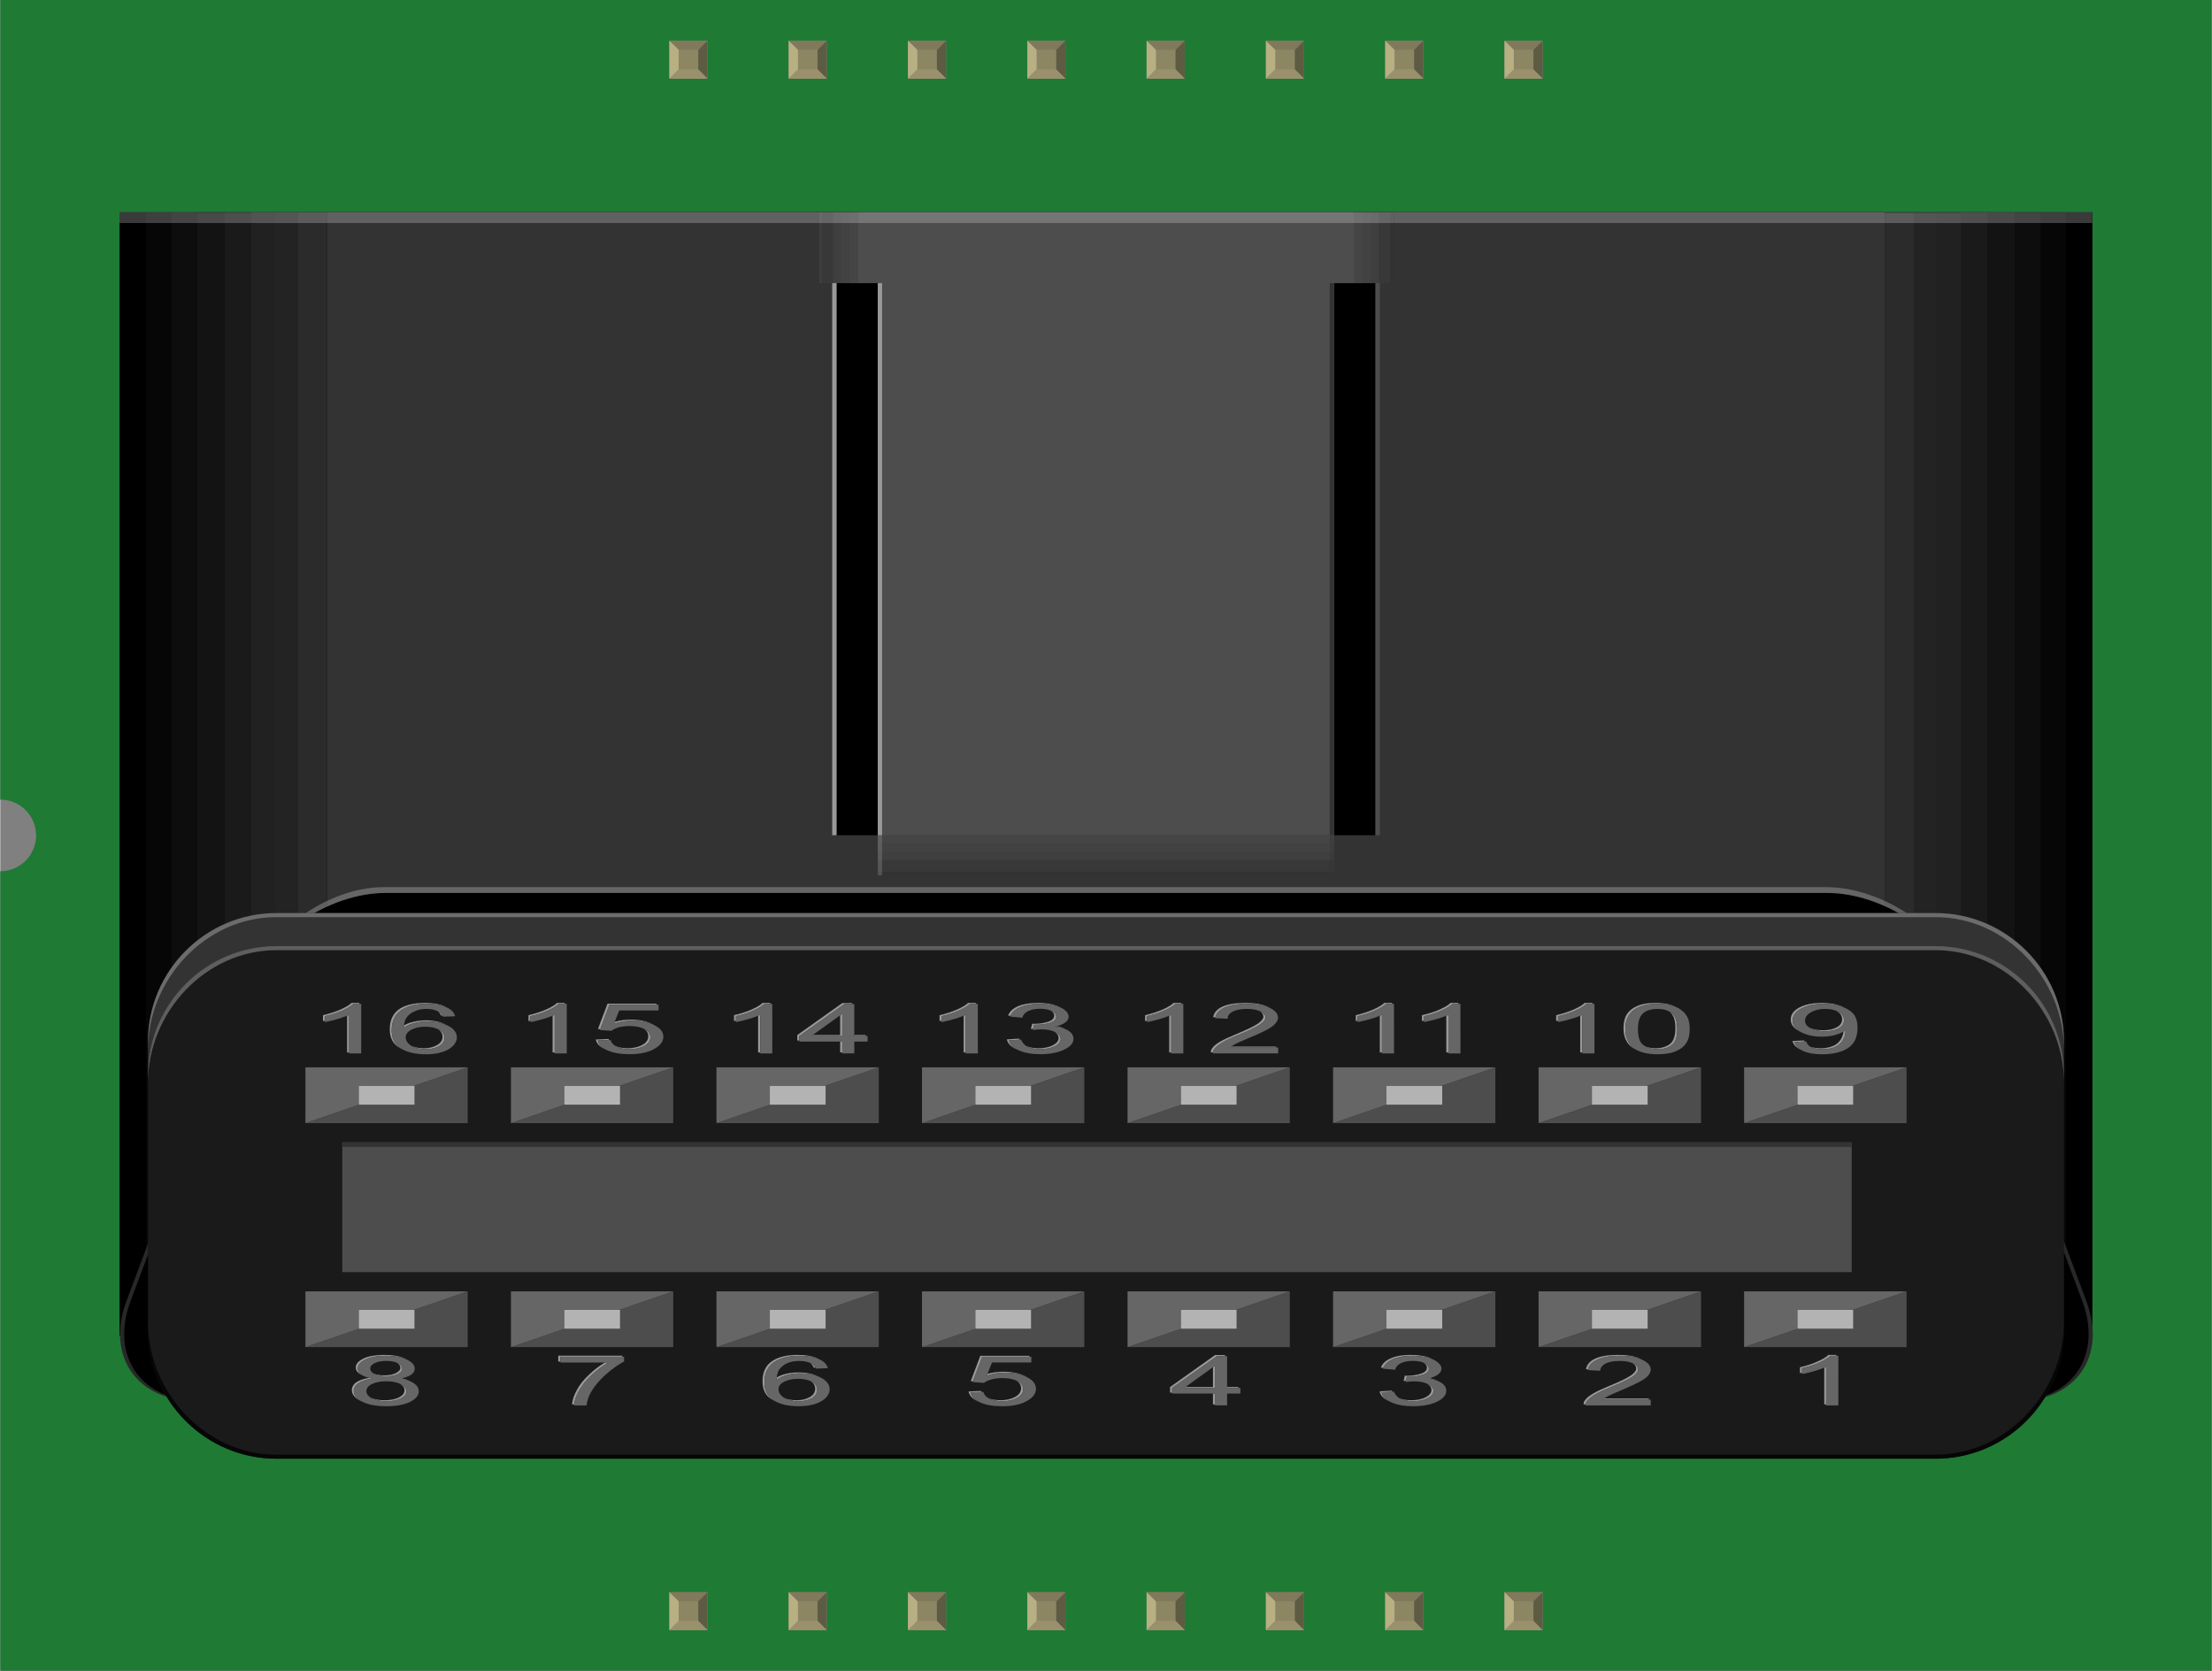 <?xml version='1.0' encoding='UTF-8' standalone='no'?>
<!-- Created with Fritzing (http://www.fritzing.org/) -->
<svg xmlns="http://www.w3.org/2000/svg" width="1.854in" x="0in" version="1.2" y="0in"  height="1.4in" viewBox="0 0 1853.54 1400" baseProfile="tiny" xmlns:svg="http://www.w3.org/2000/svg">
 <rect x="0" y="0" width="1853.54" height="1400" fill="#808080" stroke="none"/>
 <desc>Fritzing breadboard generated by brd2svg</desc>
 <g id="breadboard">
  <g id="icon">
   <path fill="#1F7A34" stroke="none" stroke-width="0" d="M0,0L0,670A30,30 0 0 1 0,730L0,1400L1853.54,1400L1853.54,0L0,0z"/>
   <g transform="translate(100,177.72)">
    <g stroke-width="0">
     <rect width="1653.54" x="0" y="0" height="941.444" stroke-width="0"/>
     <path fill="#333333" stroke-width="0" d="M174,0l0,590.75l1305.56,0L1479.56,0L174,0zM635.486,522.097l-34.458,0L601.028,59.5l34.458,0L635.486,522.097zM1052.53,522.097L1018.06,522.097L1018.06,59.5l34.472,0L1052.53,522.097z"/>
     <g stroke-width="0">
      <rect width="21.444" x="1610.01" opacity="0.25" y="0.694" fill="#1A1A1A" height="958.153" enable-background="new    " stroke-width="0"/>
      <rect width="21.458" x="1588.56" opacity="0.5" y="0.694" fill="#1A1A1A" height="958.153" enable-background="new    " stroke-width="0"/>
      <rect width="22.694" x="1565.86" opacity="0.75" y="0.236" fill="#1A1A1A" height="958.153" enable-background="new    " stroke-width="0"/>
      <rect width="22.708" x="1543.17" y="0.236" fill="#1A1A1A" height="958.153" stroke-width="0"/>
      <rect width="19.389" x="1504.36" opacity="0.7" y="0.694" fill="#333333" height="958.153" enable-background="new    " stroke-width="0"/>
      <rect width="19.389" x="1523.76" opacity="0.66" y="0.694" fill="#333333" height="958.153" enable-background="new    " stroke-width="0"/>
      <rect width="24.806" x="1479.56" opacity="0.85" y="0.694" fill="#333333" height="958.153" enable-background="new    " stroke-width="0"/>
     </g>
     <g stroke-width="0">
      <rect width="21.444" x="22.083" opacity="0.25" y="0.194" fill="#1A1A1A" height="958.139" enable-background="new    " stroke-width="0"/>
      <rect width="21.458" x="43.528" opacity="0.5" y="0.194" fill="#1A1A1A" height="958.139" enable-background="new    " stroke-width="0"/>
      <rect width="22.694" x="64.972" opacity="0.75" y="0.639" fill="#1A1A1A" height="958.153" enable-background="new    " stroke-width="0"/>
      <rect width="22.722" x="87.667" y="0.639" fill="#1A1A1A" height="958.153" stroke-width="0"/>
      <rect width="19.403" x="129.764" opacity="0.7" y="0.194" fill="#333333" height="958.139" enable-background="new    " stroke-width="0"/>
      <rect width="19.389" x="110.389" opacity="0.66" y="0.194" fill="#333333" height="958.139" enable-background="new    " stroke-width="0"/>
      <rect width="24.806" x="149.181" opacity="0.85" y="0.194" fill="#333333" height="958.139" enable-background="new    " stroke-width="0"/>
     </g>
     <rect width="586.222" x="0" opacity="0.23" y="0" fill="#FFFFFF" height="9.153" enable-background="new    " stroke-width="0"/>
     <rect width="1.736" x="586.75" y="0.361" fill="#4D4D4D" height="59.139" stroke-width="0"/>
     <rect width="585.361" x="1068.01" opacity="0.23" y="0" fill="#FFFFFF" height="9.153" enable-background="new    " stroke-width="0"/>
     <g stroke-width="0">
      <g stroke-width="0">
       <rect width="382.569" x="635.486" opacity="0.5" y="522.097" fill="#4D4D4D" height="30.444" enable-background="new    " stroke-width="0"/>
       <rect width="382.569" x="635.486" opacity="0.5" y="543" fill="#333333" height="12.694" enable-background="new    " stroke-width="0"/>
       <rect width="382.569" x="635.486" opacity="0.25" y="529.125" fill="#4D4D4D" height="7.014" enable-background="new    " stroke-width="0"/>
       <rect width="382.569" x="635.486" opacity="0.5" y="522.181" fill="#4D4D4D" height="6.944" enable-background="new    " stroke-width="0"/>
      </g>
      <g stroke-width="0">
       <rect width="30.458" x="1034.42" opacity="0.5" y="0.375" fill="#4D4D4D" height="59.111" enable-background="new    " stroke-width="0"/>
       <rect width="12.667" x="1055.35" opacity="0.5" y="0.375" fill="#333333" height="59.111" enable-background="new    " stroke-width="0"/>
       <rect width="7.028" x="1041.46" opacity="0.25" y="0.375" fill="#4D4D4D" height="59.111" enable-background="new    " stroke-width="0"/>
       <rect width="6.944" x="1034.51" opacity="0.5" y="0.375" fill="#4D4D4D" height="59.111" enable-background="new    " stroke-width="0"/>
      </g>
      <g stroke-width="0">
       <rect width="30.458" x="588.472" opacity="0.5" y="0.361" fill="#4D4D4D" height="59.111" enable-background="new    " stroke-width="0"/>
       <rect width="11.278" x="586.75" opacity="0.5" y="0.361" fill="#333333" height="59.111" enable-background="new    " stroke-width="0"/>
       <rect width="7.028" x="604.889" opacity="0.25" y="0.361" fill="#4D4D4D" height="59.111" enable-background="new    " stroke-width="0"/>
       <rect width="6.944" x="611.917" opacity="0.5" y="0.361" fill="#4D4D4D" height="59.111" enable-background="new    " stroke-width="0"/>
      </g>
      <polygon fill="#4D4D4D" points="1034.58,0,618.958,0,618.958,59.472,635.486,59.472,635.486,522.097,1018.06,522.097,1018.06,59.472,1034.58,59.472" stroke-width="0"/>
      <rect width="3.625" x="635.486" y="59.5" fill="#999999" height="462.597" stroke-width="0"/>
      <rect width="3.625" x="597.292" y="59.5" fill="#999999" height="462.597" stroke-width="0"/>
      <rect width="3.639" x="1052.68" y="59.5" fill="#4D4D4D" height="462.597" stroke-width="0"/>
      <rect width="3.625" x="635.486" opacity="0.31" y="522.097" fill="#999999" height="33.597" enable-background="new    " stroke-width="0"/>
      <rect width="3.625" x="1014.33" y="59.5" fill="#333333" height="462.597" stroke-width="0"/>
      <rect width="3.625" x="1014.33" opacity="0.31" y="522.097" fill="#333333" height="33.597" enable-background="new    " stroke-width="0"/>
     </g>
     <rect width="481.778" x="586.222" opacity="0.23" y="0" fill="#FFFFFF" height="9.153" enable-background="new    " stroke-width="0"/>
     <path stroke-width="0" d="M1551.62,653.944c-17.222,-45.931,-71.431,-83.5,-120.5,-83.5L223.125,570.444c-49.042,0,-103.278,37.569,-120.5,83.5L5.694,912.583c-17.208,45.958,8.833,83.5,57.889,83.5l1527.07,0c49.028,0,75.083,-37.542,57.875,-83.5L1551.62,653.944z"/>
     <path opacity="0.16" fill="#FFFFFF" enable-background="new    " stroke-width="0" d="M1558.5,672.292l90.028,240.292c17.208,45.958,-8.847,83.5,-57.875,83.5l-3.458,0c49.028,0,75.083,-37.542,57.875,-83.5L1555.69,674.028L1558.5,672.292z"/>
     <path opacity="0.16" fill="#FFFFFF" enable-background="new    " stroke-width="0" d="M95.736,672.292L5.708,912.583c-17.222,45.958,8.833,83.5,57.875,83.5l3.458,0c-49.042,0,-75.097,-37.542,-57.875,-83.5L98.556,674.028L95.736,672.292z"/>
     <path opacity="0.39" fill="#B3B3B3" enable-background="new    " stroke-width="0" d="M103.361,651.028c17.208,-45.931,69.486,-85.444,118.514,-85.444l1208.03,0c49.069,0,103.278,37.569,120.5,83.5l1.236,4.889c-17.222,-45.903,-71.431,-83.472,-120.5,-83.472L223.125,570.5c-49.042,0,-103.278,37.569,-120.5,83.472L103.361,651.028z"/>
     <g stroke-width="0">
      <path fill="#1A1A1A" stroke-width="0" d="M1629.72,936.986c0,59.167,-48.361,107.556,-107.556,107.556L131.375,1044.54c-59.167,0,-107.569,-48.389,-107.569,-107.556L23.806,722.611c0,-59.167,48.403,-107.556,107.569,-107.556l1390.78,0c59.194,0,107.556,48.389,107.556,107.556L1629.72,936.986L1629.72,936.986z"/>
      <path fill="#333333" stroke-width="0" d="M23.806,722.611c0,-59.167,48.403,-107.556,107.569,-107.556l1390.78,0c59.194,0,107.556,48.389,107.556,107.556l0,-27.778c0,-59.167,-48.361,-107.556,-107.556,-107.556L131.375,587.278c-59.167,0,-107.569,48.389,-107.569,107.556L23.806,722.611z"/>
      <g stroke-width="0">
       <g enable-background="new    " stroke-width="0">
        <g stroke-width="0">
         <defs>
          <rect width="1342.03" x="155.75" y="662.625" height="337.944" id="SVGID_1_" stroke-width="0"/>
         </defs>
         <clipPath id="SVGID_2_">
          <use overflow="visible" xmlns:xlink="http://www.w3.org/1999/xlink" xlink:href="#SVGID_1_"/>
         </clipPath>
         <g stroke-width="0" clip-path="url(#SVGID_2_)">
          <polyline fill="#4D4D4D" points="1497.79,716.611,1452.57,732.097,1453.08,732.097,1453.08,747.917,1406.5,747.917,1361.61,763.375,1361.61,716.611,1361.61,763.375,1497.79,763.375,1497.79,716.611" stroke-width="0"/>
          <polyline fill="#4D4D4D" points="1325.51,716.611,1280.29,732.097,1280.82,732.097,1280.82,747.917,1234.24,747.917,1189.35,763.375,1189.35,716.611,1189.35,763.375,1325.51,763.375,1325.51,716.611" stroke-width="0"/>
          <polyline fill="#4D4D4D" points="1153.1,716.611,1107.97,732.097,1108.57,732.097,1108.57,747.917,1062,747.917,1017.08,763.375,1017.08,716.611,1017.08,763.375,1153.1,763.375,1153.1,716.611" stroke-width="0"/>
          <polyline fill="#4D4D4D" points="980.833,716.611,935.722,732.097,936.278,732.097,936.278,747.917,889.708,747.917,844.833,763.375,844.833,716.611,844.833,763.375,980.833,763.375,980.833,716.611" stroke-width="0"/>
          <polyline fill="#4D4D4D" points="808.569,716.611,763.458,732.097,764.028,732.097,764.028,747.917,717.458,747.917,672.542,763.375,672.542,716.611,672.542,763.375,808.569,763.375,808.569,716.611" stroke-width="0"/>
          <polyline fill="#4D4D4D" points="636.319,716.611,591.194,732.097,591.764,732.097,591.764,747.917,545.194,747.917,500.278,763.375,500.278,716.611,500.278,763.375,636.319,763.375,636.319,716.611" stroke-width="0"/>
          <polyline fill="#4D4D4D" points="464.056,716.611,418.903,732.097,419.486,732.097,419.486,747.917,372.917,747.917,328.014,763.375,328.014,716.611,328.014,763.375,464.056,763.375,464.056,716.611" stroke-width="0"/>
          <polyline fill="#4D4D4D" points="291.792,716.611,246.667,732.097,247.236,732.097,247.236,747.917,200.667,747.917,155.75,763.375,155.75,716.611,155.75,763.375,291.792,763.375,291.792,716.611" stroke-width="0"/>
          <polyline fill="#666666" points="1497.79,716.611,1452.57,732.097,1497.79,716.611" stroke-width="0"/>
          <polyline fill="#666666" points="1325.51,716.611,1280.29,732.097,1325.51,716.611" stroke-width="0"/>
          <polyline fill="#666666" points="1153.1,716.611,1107.97,732.097,1153.1,716.611" stroke-width="0"/>
          <polyline fill="#666666" points="980.833,716.611,935.722,732.097,980.833,716.611" stroke-width="0"/>
          <polyline fill="#666666" points="808.569,716.611,763.458,732.097,808.569,716.611" stroke-width="0"/>
          <polyline fill="#666666" points="636.319,716.611,591.194,732.097,636.319,716.611" stroke-width="0"/>
          <polyline fill="#666666" points="464.056,716.611,418.903,732.097,464.056,716.611" stroke-width="0"/>
          <polyline fill="#666666" points="291.792,716.611,246.667,732.097,291.792,716.611" stroke-width="0"/>
          <polyline fill="#666666" points="1497.79,716.611,1361.61,716.611,1361.61,763.375,1406.5,747.917,1406.31,747.917,1406.31,732.097,1452.57,732.097,1497.79,716.611" stroke-width="0"/>
          <polyline fill="#666666" points="1325.51,716.611,1189.35,716.611,1189.35,763.375,1234.24,747.917,1234.03,747.917,1234.03,732.097,1280.29,732.097,1325.51,716.611" stroke-width="0"/>
          <polyline fill="#666666" points="1153.1,716.611,1017.08,716.611,1017.08,763.375,1062,747.917,1061.78,747.917,1061.78,732.097,1107.97,732.097,1153.1,716.611" stroke-width="0"/>
          <polyline fill="#666666" points="980.833,716.611,844.833,716.611,844.833,763.375,889.708,747.917,889.514,747.917,889.514,732.097,935.722,732.097,980.833,716.611" stroke-width="0"/>
          <polyline fill="#666666" points="808.569,716.611,672.542,716.611,672.542,763.375,717.458,747.917,717.25,747.917,717.25,732.097,763.458,732.097,808.569,716.611" stroke-width="0"/>
          <polyline fill="#666666" points="636.319,716.611,500.278,716.611,500.278,763.375,545.194,747.917,545,747.917,545,732.097,591.194,732.097,636.319,716.611" stroke-width="0"/>
          <polyline fill="#666666" points="464.056,716.611,328.014,716.611,328.014,763.375,372.917,747.917,372.708,747.917,372.708,732.097,418.903,732.097,464.056,716.611" stroke-width="0"/>
          <polyline fill="#666666" points="291.792,716.611,155.75,716.611,155.75,763.375,200.667,747.917,200.444,747.917,200.444,732.097,246.667,732.097,291.792,716.611" stroke-width="0"/>
          <polyline fill="#B3B3B3" points="1453.08,732.097,1452.57,732.097,1406.31,732.097,1406.31,747.917,1406.5,747.917,1453.08,747.917,1453.08,732.097" stroke-width="0"/>
          <polyline fill="#B3B3B3" points="1280.82,732.097,1280.29,732.097,1234.03,732.097,1234.03,747.917,1234.24,747.917,1280.82,747.917,1280.82,732.097" stroke-width="0"/>
          <polyline fill="#B3B3B3" points="1108.57,732.097,1107.97,732.097,1061.78,732.097,1061.78,747.917,1062,747.917,1108.57,747.917,1108.57,732.097" stroke-width="0"/>
          <polyline fill="#B3B3B3" points="936.278,732.097,935.722,732.097,889.514,732.097,889.514,747.917,889.708,747.917,936.278,747.917,936.278,732.097" stroke-width="0"/>
          <polyline fill="#B3B3B3" points="764.028,732.097,763.458,732.097,717.25,732.097,717.25,747.917,717.458,747.917,764.028,747.917,764.028,732.097" stroke-width="0"/>
          <polyline fill="#B3B3B3" points="591.764,732.097,591.194,732.097,545,732.097,545,747.917,545.194,747.917,591.764,747.917,591.764,732.097" stroke-width="0"/>
          <polyline fill="#B3B3B3" points="419.486,732.097,418.903,732.097,372.708,732.097,372.708,747.917,372.917,747.917,419.486,747.917,419.486,732.097" stroke-width="0"/>
          <polyline fill="#B3B3B3" points="247.236,732.097,246.667,732.097,200.444,732.097,200.444,747.917,200.667,747.917,247.236,747.917,247.236,732.097" stroke-width="0"/>
          <polyline fill="#4D4D4D" points="1497.79,904.306,1452.57,919.819,1453.08,919.819,1453.08,935.639,1406.5,935.639,1361.61,951.042,1361.61,904.306,1361.61,951.042,1497.79,951.042,1497.79,904.306" stroke-width="0"/>
          <polyline fill="#4D4D4D" points="1325.51,904.306,1280.29,919.819,1280.82,919.819,1280.82,935.639,1234.24,935.639,1189.35,951.042,1189.35,904.306,1189.35,951.042,1325.51,951.042,1325.51,904.306" stroke-width="0"/>
          <polyline fill="#4D4D4D" points="1153.1,904.306,1107.97,919.819,1108.57,919.819,1108.57,935.639,1062,935.639,1017.08,951.042,1017.08,904.306,1017.08,951.042,1153.1,951.042,1153.1,904.306" stroke-width="0"/>
          <polyline fill="#4D4D4D" points="980.833,904.306,935.722,919.819,936.278,919.819,936.278,935.639,889.708,935.639,844.833,951.042,844.833,904.306,844.833,951.042,980.833,951.042,980.833,904.306" stroke-width="0"/>
          <polyline fill="#4D4D4D" points="808.569,904.306,763.458,919.819,764.028,919.819,764.028,935.639,717.458,935.639,672.542,951.042,672.542,904.306,672.542,951.042,808.569,951.042,808.569,904.306" stroke-width="0"/>
          <polyline fill="#4D4D4D" points="636.319,904.306,591.194,919.819,591.764,919.819,591.764,935.639,545.194,935.639,500.278,951.042,500.278,904.306,500.278,951.042,636.319,951.042,636.319,904.306" stroke-width="0"/>
          <polyline fill="#4D4D4D" points="464.056,904.306,418.903,919.819,419.486,919.819,419.486,935.639,372.917,935.639,328.014,951.042,328.014,904.306,328.014,951.042,464.056,951.042,464.056,904.306" stroke-width="0"/>
          <polyline fill="#4D4D4D" points="291.792,904.306,246.667,919.819,247.236,919.819,247.236,935.639,200.667,935.639,155.75,951.042,155.75,904.306,155.75,951.042,291.792,951.042,291.792,904.306" stroke-width="0"/>
          <polyline fill="#666666" points="1497.79,904.306,1361.61,904.306,1361.61,951.042,1406.5,935.639,1406.31,935.639,1406.31,919.819,1452.57,919.819,1497.79,904.306" stroke-width="0"/>
          <polyline fill="#666666" points="1325.51,904.306,1189.35,904.306,1189.35,951.042,1234.24,935.639,1234.03,935.639,1234.03,919.819,1280.29,919.819,1325.51,904.306" stroke-width="0"/>
          <polyline fill="#666666" points="1153.1,904.306,1017.08,904.306,1017.08,951.042,1062,935.639,1061.78,935.639,1061.78,919.819,1107.97,919.819,1153.1,904.306" stroke-width="0"/>
          <polyline fill="#666666" points="980.833,904.306,844.833,904.306,844.833,951.042,889.708,935.639,889.514,935.639,889.514,919.819,935.722,919.819,980.833,904.306" stroke-width="0"/>
          <polyline fill="#666666" points="808.569,904.306,672.542,904.306,672.542,951.042,717.458,935.639,717.25,935.639,717.25,919.819,763.458,919.819,808.569,904.306" stroke-width="0"/>
          <polyline fill="#666666" points="636.319,904.306,500.278,904.306,500.278,951.042,545.194,935.639,545,935.639,545,919.819,591.194,919.819,636.319,904.306" stroke-width="0"/>
          <polyline fill="#666666" points="464.056,904.306,328.014,904.306,328.014,951.042,372.917,935.639,372.708,935.639,372.708,919.819,418.903,919.819,464.056,904.306" stroke-width="0"/>
          <polyline fill="#666666" points="291.792,904.306,155.75,904.306,155.75,951.042,200.667,935.639,200.444,935.639,200.444,919.819,246.667,919.819,291.792,904.306" stroke-width="0"/>
          <polyline fill="#B3B3B3" points="1453.08,919.819,1452.57,919.819,1406.31,919.819,1406.31,935.639,1406.5,935.639,1453.08,935.639,1453.08,919.819" stroke-width="0"/>
          <polyline fill="#B3B3B3" points="1280.82,919.819,1280.29,919.819,1234.03,919.819,1234.03,935.639,1234.24,935.639,1280.82,935.639,1280.82,919.819" stroke-width="0"/>
          <polyline fill="#B3B3B3" points="1108.57,919.819,1107.97,919.819,1061.78,919.819,1061.78,935.639,1062,935.639,1108.57,935.639,1108.57,919.819" stroke-width="0"/>
          <polyline fill="#B3B3B3" points="936.278,919.819,935.722,919.819,889.514,919.819,889.514,935.639,889.708,935.639,936.278,935.639,936.278,919.819" stroke-width="0"/>
          <polyline fill="#B3B3B3" points="764.028,919.819,763.458,919.819,717.25,919.819,717.25,935.639,717.458,935.639,764.028,935.639,764.028,919.819" stroke-width="0"/>
          <polyline fill="#B3B3B3" points="591.764,919.819,591.194,919.819,545,919.819,545,935.639,545.194,935.639,591.764,935.639,591.764,919.819" stroke-width="0"/>
          <polyline fill="#B3B3B3" points="419.486,919.819,418.903,919.819,372.708,919.819,372.708,935.639,372.917,935.639,419.486,935.639,419.486,919.819" stroke-width="0"/>
          <polyline fill="#B3B3B3" points="247.236,919.819,246.667,919.819,200.444,919.819,200.444,935.639,200.667,935.639,247.236,935.639,247.236,919.819" stroke-width="0"/>
          <polyline fill="#4D4D4D" points="1451.76,779.514,186.653,779.514,186.653,888.194,1451.76,888.194,1451.76,779.514" stroke-width="0"/>
          <polyline fill="#333333" points="1451.76,783.264,186.653,783.264,186.653,779.514,1451.76,779.514,1451.76,783.264" stroke-width="0"/>
          <path fill="#999999" stroke-width="0" d="M1411.96,694.069l-9.792,0.458c0.708,3.194,3.167,5.667,7.181,7.431c-3.042,-1.653,-4.792,-3.875,-5.569,-6.625l8.514,-0.375C1412.14,694.667,1412.06,694.375,1411.96,694.069M1446.57,685.444c-0.542,0.431,-1.083,0.819,-1.708,1.194c-0.153,1.764,-0.667,3.472,-1.431,5.208c-1.069,2.014,-2.389,3.639,-3.847,4.833c-1.472,1.167,-3.417,2.139,-5.819,2.847c-2.389,0.736,-5,1.083,-8.153,1.083c-3.472,0,-6.264,-0.431,-8.569,-1.333c0.431,0.25,0.861,0.458,1.319,0.681c2.375,1.028,5.333,1.486,8.889,1.486c3.153,0,5.972,-0.319,8.375,-1.056c2.194,-0.736,4.167,-1.625,5.611,-2.903c1.611,-1.167,2.806,-2.736,3.819,-4.833c1.069,-2.014,1.514,-4.097,1.514,-6.153L1446.57,685.444M1438.72,669.194c0.069,0.056,0.181,0.111,0.264,0.167c3.139,1.708,4.764,4.014,4.764,6.917c0,2.875,-1.486,5.181,-4.597,6.806c-2.972,1.653,-6.833,2.472,-11.597,2.472c-4.083,0,-7.667,-0.653,-10.653,-1.931c0.222,0.111,0.444,0.222,0.708,0.347c3.139,1.625,7,2.472,11.75,2.472c4.583,0,8.444,-0.847,11.556,-2.472c2.986,-1.625,4.472,-3.931,4.472,-6.833c0,-2.958,-1.486,-5.264,-4.611,-6.972C1440.08,669.792,1439.39,669.5,1438.72,669.194M1426.65,662.625c-7.403,0,-13.639,1.222,-18.556,3.75c-5.056,2.611,-7.417,5.972,-7.417,10.167c0,3.986,2.361,7.292,7.139,9.792c0.431,0.25,0.889,0.486,1.347,0.708c-4.569,-2.472,-6.833,-5.667,-6.833,-9.653c0,-4.153,2.556,-7.597,7.431,-10.125c4.917,-2.611,11.125,-3.847,18.569,-3.847c5.361,0,10.25,0.736,14.708,2.167c1.236,0.375,2.403,0.847,3.472,1.361c-1.5,-0.875,-3.222,-1.597,-5.139,-2.194C1436.9,663.25,1431.99,662.625,1426.65,662.625"/>
          <path fill="#999999" stroke-width="0" d="M1226.04,672.611c-0.556,0.292,-1.153,0.542,-1.819,0.792l0,30.736l1.819,0L1226.04,672.611M1234.5,662.625l-6.528,0c-1.819,1.764,-4.778,3.556,-9.097,5.486c-4.278,1.903,-9.167,3.472,-14.806,4.806l0,4.917c0.528,-0.083,1.056,-0.222,1.625,-0.292l0,-3.722c5.778,-1.306,10.694,-2.958,14.833,-4.833c4.333,-1.931,7.278,-3.764,9.028,-5.556l4.917,0L1234.5,662.625"/>
          <path fill="#999999" stroke-width="0" d="M1298.26,669.5c0.306,0.194,0.653,0.375,0.944,0.625c3.139,2.278,4.778,6.722,4.778,13.569c0,6.778,-1.639,11.292,-4.778,13.542c-3.25,2.306,-7.125,3.389,-11.861,3.389c-3.194,0,-6.042,-0.514,-8.542,-1.597c2.833,1.597,6.236,2.472,10.319,2.472c4.597,0,8.611,-1.111,11.722,-3.389c3.139,-2.25,4.778,-6.722,4.778,-13.486c0,-6.806,-1.639,-11.333,-4.778,-13.597C1300.04,670.389,1299.19,669.903,1298.26,669.5M1287.38,662.625c-5.972,0,-10.986,0.736,-14.847,2.361c-4,1.625,-7,3.903,-9.056,6.889c-1.944,2.986,-2.972,6.889,-2.972,11.806c0,7.819,2.681,13.375,8.153,16.819c0.653,0.375,1.375,0.792,2.056,1.111c-0.111,-0.083,-0.292,-0.167,-0.403,-0.25c-5.361,-3.528,-8.194,-9.028,-8.194,-16.792c0,-4.889,1.069,-8.847,3.125,-11.833c1.958,-3.042,4.917,-5.236,8.958,-6.889c3.986,-1.625,8.875,-2.444,14.986,-2.444c4.431,0,8.306,0.431,11.722,1.333c1.389,0.403,2.708,0.875,3.889,1.361c-1.611,-0.889,-3.486,-1.569,-5.653,-2.139C1295.67,663.069,1291.82,662.625,1287.38,662.625"/>
          <path fill="#999999" stroke-width="0" d="M1058.04,672.611c-0.542,0.278,-1.153,0.514,-1.764,0.792l0,30.736l1.764,0L1058.04,672.611M1066.54,662.625L1060,662.625c-1.778,1.764,-4.917,3.556,-9.042,5.486c-4.319,1.903,-9.222,3.472,-14.861,4.806l0,4.917c0.528,-0.083,1.083,-0.222,1.639,-0.292l0,-3.722c5.639,-1.306,10.708,-2.958,14.819,-4.833c4.333,-1.931,7.292,-3.764,9.097,-5.556l4.903,0L1066.56,662.625"/>
          <path fill="#999999" stroke-width="0" d="M1113.78,672.611c-0.569,0.278,-1.167,0.514,-1.792,0.792l0,30.736l1.792,0L1113.78,672.611M1122.07,662.625l-6.556,0c-1.597,1.764,-4.736,3.556,-8.917,5.486c-4.306,1.903,-9.194,3.472,-15.014,4.806l0,4.917c0.583,-0.083,1.194,-0.222,1.819,-0.319l0,-3.694c5.639,-1.306,10.681,-2.958,14.806,-4.833c4.347,-1.931,7.278,-3.764,9.083,-5.556l4.75,0L1122.07,662.625"/>
          <path fill="#999999" stroke-width="0" d="M881.5,672.611c-0.556,0.292,-1.125,0.542,-1.778,0.792l0,30.736l1.778,0L881.5,672.611M889.958,662.625l-6.542,0c-1.792,1.764,-4.75,3.556,-9.056,5.486c-4.319,1.903,-9.208,3.472,-14.847,4.806l0,4.917c0.542,-0.083,1.097,-0.222,1.639,-0.292l0,-3.722c5.764,-1.306,10.708,-2.958,14.847,-4.833c4.292,-1.931,7.25,-3.764,9.042,-5.556l4.917,0L889.958,662.625"/>
          <path fill="#999999" stroke-width="0" d="M969.25,699.222l-37.681,0c-0.389,0.278,-0.764,0.542,-1.083,0.792l38.764,0L969.25,699.222M955.458,669.389c2.125,1.306,3.222,2.819,3.222,4.583c0,1.847,-1.583,3.931,-4.722,6.083s-9.208,5.042,-18.125,8.764c-5.806,2.361,-10.25,4.472,-13.375,6.208c-3.125,1.819,-5.361,3.667,-6.653,5.5c-0.889,1.111,-1.208,2.306,-1.208,3.583l1.792,0c0.097,-0.889,0.5,-1.819,1.181,-2.653c1.333,-1.875,3.556,-3.722,6.667,-5.5c2.972,-1.847,7.444,-3.931,13.194,-6.292c9.069,-3.667,15.014,-6.625,18.264,-8.764c3.139,-2.139,4.806,-4.153,4.806,-6.097c0,-2.014,-1.514,-3.722,-4.347,-5.042C955.931,669.625,955.708,669.528,955.458,669.389M943.431,662.625c-7.889,0,-14.139,0.944,-18.875,3.042c-4.569,1.986,-7.236,4.931,-8,8.903l1.931,0.111c0.792,-3.5,3.444,-6.264,7.889,-8.194c4.597,-2.014,10.806,-3.069,18.681,-3.069c8.042,0,14.278,1.111,18.875,3.361c0.083,0.028,0.097,0.056,0.153,0.083c-0.542,-0.319,-1.139,-0.681,-1.778,-1C957.667,663.639,951.278,662.625,943.431,662.625"/>
          <path fill="#999999" stroke-width="0" d="M709.236,672.611c-0.542,0.292,-1.139,0.542,-1.778,0.792l0,30.736l1.778,0L709.236,672.611M717.694,662.625l-6.542,0c-1.778,1.764,-4.75,3.556,-9.069,5.486c-4.306,1.903,-9.208,3.472,-14.833,4.806l0,4.917c0.528,-0.083,1.069,-0.222,1.639,-0.292l0,-3.722c5.778,-1.306,10.708,-2.958,14.847,-4.833c4.319,-1.931,7.264,-3.764,9.042,-5.556l4.917,0L717.694,662.625"/>
          <path fill="#999999" stroke-width="0" d="M753.917,692.528l-10.25,0.653c0.736,3.444,3.403,6.236,8.153,8.403c0.25,0.111,0.472,0.194,0.708,0.278c-4.083,-2.028,-6.542,-4.694,-7.069,-7.833l8.833,-0.569C754.167,693.125,754.042,692.847,753.917,692.528M783.736,686.889c2.194,1.389,3.292,3.097,3.292,5.097c0,2.472,-1.625,4.472,-4.903,6.181c-3.264,1.625,-7.278,2.444,-12.042,2.444c-4,0,-7.417,-0.653,-10.236,-1.931l-0.014,0c0.514,0.319,1.056,0.625,1.639,0.875c2.819,1.278,6.236,1.903,10.25,1.903c4.75,0,8.764,-0.875,12.153,-2.472c3.264,-1.653,4.917,-3.722,4.917,-6.153c0,-2.333,-1.5,-4.264,-4.625,-5.722C784.069,687.042,783.917,686.931,783.736,686.889M785.639,682.194c-0.5,0.139,-1.014,0.292,-1.542,0.375c3.5,0.375,6.472,1.083,8.875,2.139C791,683.597,788.597,682.764,785.639,682.194M780.653,669.194c1.806,1.083,2.681,2.472,2.681,4.042c0,2.306,-1.639,4.069,-5.194,5.181c-3.417,1.111,-7.292,1.708,-11.583,1.708l-1.639,-0.056l-1.181,4.417c0.694,-0.083,1.389,-0.167,2.028,-0.25l0.792,-3.306l1.625,0c4.319,0,8.333,-0.514,11.736,-1.625c3.431,-1.194,5.208,-2.903,5.208,-5.264c0,-1.875,-1.347,-3.444,-3.861,-4.611C781.069,669.361,780.847,669.25,780.653,669.194M769.667,662.625c-6.556,0,-12.028,0.875,-16.486,2.708c-4.458,1.931,-7.278,4.528,-8.472,7.944l2.028,0.167c1.306,-3.042,4.042,-5.486,8.222,-7.222c4.319,-1.847,9.806,-2.819,16.333,-2.819c4.625,0,8.611,0.542,12.472,1.486c1.861,0.431,3.472,1,4.903,1.597c-1.764,-1,-4,-1.819,-6.667,-2.528C778.278,663.069,774.139,662.625,769.667,662.625"/>
          <path fill="#999999" stroke-width="0" d="M536.958,672.611c-0.542,0.292,-1.139,0.542,-1.778,0.792l0,30.736l1.778,0L536.958,672.611M545.444,662.625L538.889,662.625c-1.778,1.764,-4.75,3.556,-9.042,5.486c-4.319,1.903,-9.222,3.472,-14.861,4.806l0,4.917c0.542,-0.083,1.097,-0.222,1.639,-0.292l0,-3.722c5.806,-1.306,10.694,-2.958,14.833,-4.833c4.319,-1.931,7.278,-3.764,9.056,-5.556l4.917,0L545.431,662.625"/>
          <path fill="#999999" stroke-width="0" d="M605.736,695.042l-1.792,0l0,9.056l1.792,0L605.736,695.042M625.333,689.569l-9.528,0l0,0.819l9.528,0L625.333,689.569M605.736,671.722l-1.792,1.306l0,16.542l-23.069,0l-1.153,0.819l26,0L605.736,671.722M614.028,662.764l-8.306,0l-37.722,26.806l0,4.583l1.764,0l0,-3.764l37.736,-26.778l6.528,0L614.028,662.764"/>
          <path fill="#999999" stroke-width="0" d="M364.708,672.611c-0.556,0.292,-1.153,0.542,-1.792,0.792l0,30.736l1.792,0L364.708,672.611M373.153,662.625l-6.528,0c-1.806,1.764,-4.764,3.556,-9.069,5.486c-4.319,1.903,-9.208,3.472,-14.847,4.806l0,4.917c0.528,-0.083,1.083,-0.222,1.625,-0.292l0,-3.722c5.792,-1.306,10.694,-2.958,14.847,-4.833c4.306,-1.931,7.25,-3.764,9.042,-5.556l4.917,0L373.153,662.625"/>
          <path fill="#999999" stroke-width="0" d="M409.847,692.819l-10.694,0.458c0.583,3.389,3.264,6.083,7.819,8.222c-3.514,-1.986,-5.542,-4.444,-6.167,-7.403l9.361,-0.375C410.042,693.417,409.931,693.125,409.847,692.819M439.097,684.083c2.736,1.625,4.028,3.764,4.028,6.431c0,3.069,-1.653,5.486,-5.056,7.319c-3.25,1.819,-7.417,2.764,-12.319,2.764c-4.083,0,-7.444,-0.625,-10.25,-1.958c0.458,0.292,0.944,0.597,1.486,0.875c2.972,1.333,6.375,1.931,10.403,1.931c4.889,0,9.042,-0.889,12.444,-2.764c3.431,-1.847,5.042,-4.319,5.042,-7.319c0,-2.931,-1.625,-5.125,-4.903,-6.833C439.694,684.361,439.389,684.222,439.097,684.083M428.25,676.625c-4.639,0,-9.097,0.653,-13.306,1.903l-0.653,1.597c5.056,-1.708,10.25,-2.611,15.597,-2.611c7.125,0,13.083,1.222,17.944,3.639c-0.431,-0.25,-0.875,-0.486,-1.319,-0.736C441.639,677.903,435.542,676.625,428.25,676.625M450.083,663.25l-41.125,0l-8.028,21.236l2.042,0.167l7.597,-20.514l39.514,0L450.083,663.25"/>
          <path fill="#999999" stroke-width="0" d="M192.444,672.611c-0.542,0.292,-1.139,0.542,-1.778,0.792l0,30.736l1.778,0L192.444,672.611M200.903,662.625l-6.542,0c-1.778,1.764,-4.736,3.556,-9.056,5.486c-4.306,1.903,-9.208,3.472,-14.833,4.806l0,4.917c0.514,-0.083,1.069,-0.222,1.625,-0.292l0,-3.722c5.792,-1.306,10.708,-2.958,15,-4.833c4.153,-1.931,7.139,-3.764,8.931,-5.556l4.903,0L200.903,662.625"/>
          <path fill="#999999" stroke-width="0" d="M266.681,684.556c2.597,1.597,4,3.792,4,6.403c0,2.986,-1.625,5.375,-4.75,7.083c-2.986,1.708,-6.681,2.583,-10.986,2.583c-3,0,-5.792,-0.403,-8.472,-1.25c-0.528,-0.167,-1.042,-0.347,-1.528,-0.514c0.986,0.514,2.069,1,3.319,1.444c2.667,0.819,5.486,1.194,8.306,1.194c4.319,0,8.014,-0.875,11.153,-2.556c3.125,-1.792,4.611,-4.153,4.611,-7.139c0,-2.819,-1.486,-5.042,-4.611,-6.667C267.375,684.903,267.042,684.736,266.681,684.556M256.583,677.222c-3.847,0,-7.569,0.542,-11.139,1.417c-2.722,0.708,-5.097,1.653,-7.125,2.875c-0.083,0.681,-0.125,1.389,-0.153,2.111c2.528,-1.847,5.5,-3.278,9.042,-4.153c3.556,-0.917,7.139,-1.361,11.153,-1.361c5.75,0,10.833,0.917,15.181,2.764C268.875,678.472,263.306,677.222,256.583,677.222M266.278,669.306c1.347,0.889,2.458,2.25,3.236,3.931l1.153,-0.083c-0.875,-1.486,-2.028,-2.611,-3.375,-3.361C266.944,669.653,266.639,669.472,266.278,669.306M256.153,662.625c-8.778,0,-15.764,1.514,-20.958,4.639c-5.792,3.667,-8.75,9.528,-8.75,17.472c0,7.111,2.653,12.264,8.014,15.347c0.5,0.292,0.986,0.569,1.514,0.819c-5.264,-3.125,-7.903,-8.222,-7.903,-15.306c0,-8,2.972,-13.806,8.931,-17.444c5.208,-3.181,12.014,-4.75,20.792,-4.75c6.528,0,11.861,0.875,15.986,2.736c-0.528,-0.319,-1.111,-0.597,-1.736,-0.889C267.861,663.5,262.542,662.625,256.153,662.625"/>
          <path fill="#999999" stroke-width="0" d="M1430.38,967.542c-0.5,0.278,-1.028,0.486,-1.611,0.736l0,30.792l1.611,0L1430.38,967.542M1438.81,957.556l-6.528,0c-1.778,1.764,-4.764,3.611,-9.042,5.486c-4.181,1.931,-9.222,3.556,-14.847,4.889l0,4.931c0.583,-0.111,1.208,-0.25,1.792,-0.375L1410.18,968.75c5.653,-1.361,10.556,-2.958,14.806,-4.833c4.194,-1.958,7.292,-3.764,9.069,-5.556l4.75,0L1438.81,957.556"/>
          <path fill="#999999" stroke-width="0" d="M1281.74,994.125L1244.03,994.125c-0.403,0.319,-0.861,0.597,-1.222,0.917l38.944,0L1281.75,994.125M1268.15,964.5c1.986,1.278,3,2.708,3,4.389c0,1.931,-1.597,3.903,-4.736,6.083c-3.153,2.167,-9.236,5.042,-18.25,8.764c-5.778,2.389,-10.25,4.444,-13.222,6.236c-3.125,1.875,-5.375,3.639,-6.667,5.5c-0.889,1.083,-1.347,2.306,-1.167,3.556l1.681,0c0.167,-0.917,0.556,-1.819,1.097,-2.653c1.514,-1.875,3.75,-3.75,6.694,-5.5c3.111,-1.875,7.583,-3.931,13.375,-6.292c8.903,-3.667,14.986,-6.569,18.125,-8.681c3.25,-2.167,4.736,-4.264,4.736,-6.181c0,-1.986,-1.319,-3.722,-4.292,-5.042C1268.39,964.611,1268.25,964.556,1268.15,964.5M1255.88,957.556c-7.833,0,-14.25,0.944,-18.847,3.014c-4.597,2.028,-7.264,4.958,-8,8.958l1.806,0.083c0.875,-3.556,3.556,-6.236,7.986,-8.111C1243.43,959.403,1249.64,958.333,1257.54,958.333c7.625,0,13.903,1.056,18.458,3.181c-0.431,-0.222,-0.903,-0.486,-1.431,-0.708C1270,958.639,1263.75,957.556,1255.88,957.556"/>
          <path fill="#999999" stroke-width="0" d="M1066.21,987.472l-10.097,0.653c0.625,3.444,3.417,6.236,8.208,8.389c0.125,0.083,0.292,0.167,0.472,0.222c-4.111,-2.056,-6.347,-4.611,-7.028,-7.792l8.889,-0.569C1066.51,988.097,1066.36,987.75,1066.21,987.472M1095.76,981.639c2.528,1.444,3.764,3.153,3.764,5.292c0,2.472,-1.653,4.472,-4.917,6.181c-3.236,1.597,-7.25,2.444,-12.167,2.444c-3.792,0,-7.069,-0.542,-9.778,-1.736c0.389,0.25,0.875,0.514,1.333,0.708c2.819,1.25,6.25,1.931,10.208,1.931c4.778,0,8.792,-0.889,12.042,-2.528c3.278,-1.625,5.056,-3.75,5.056,-6.153c0,-2.306,-1.653,-4.264,-4.625,-5.722C1096.39,981.889,1096.06,981.722,1095.76,981.639M1097.99,977.111c-0.431,0.139,-0.931,0.278,-1.444,0.375c3.444,0.347,6.278,1.083,8.625,2.056C1103.24,978.5,1100.83,977.681,1097.99,977.111M1092.6,963.903c2.083,1.139,3.181,2.583,3.181,4.264c0,2.361,-1.778,4.069,-5.181,5.181c-3.431,1.111,-7.417,1.708,-11.75,1.708l-1.639,-0.083l-1.014,4.444c0.667,-0.083,1.319,-0.167,1.917,-0.222l0.917,-3.306l1.583,0.056c4.347,0,8.194,-0.597,11.611,-1.708c3.556,-1.111,5.194,-2.875,5.194,-5.181c0,-1.931,-1.194,-3.444,-3.722,-4.694C1093.35,964.222,1093.03,964.042,1092.6,963.903M1081.97,957.556c-6.556,0,-12,0.875,-16.347,2.819c-4.417,1.847,-7.264,4.417,-8.458,7.861l1.986,0.139c1.417,-3.042,4.153,-5.5,8.153,-7.236C1071.72,959.292,1077.22,958.333,1083.76,958.333c4.431,0,8.611,0.542,12.472,1.458c1.792,0.486,3.431,1.028,4.875,1.653c-1.764,-1,-3.972,-1.875,-6.653,-2.556C1090.72,957.958,1086.61,957.556,1081.97,957.556"/>
          <path fill="#999999" stroke-width="0" d="M918.014,989.972l-1.611,0l0,9.056l1.611,0L918.014,989.972M937.639,984.486l-9.347,0l0,0.819l9.347,0L937.639,984.486M918.014,966.667l-1.611,1.194l0,16.625l-23.083,0l-1.111,0.792l25.806,0L918.014,966.667M926.472,957.694l-8.319,0l-37.722,26.806l0,4.667l1.778,0L882.208,985.278l37.764,-26.722l6.5,0L926.472,957.694"/>
          <path fill="#999999" stroke-width="0" d="M722.139,987.75l-10.542,0.431c0.583,3.5,3.25,6.264,7.986,8.389c0.194,0.111,0.333,0.167,0.514,0.222c-3.944,-2.014,-6.194,-4.611,-6.889,-7.792l9.264,-0.347C722.361,988.347,722.264,988.069,722.139,987.75M751,978.792c3.042,1.625,4.583,3.875,4.583,6.653c0,3.069,-1.639,5.5,-5.056,7.347c-3.431,1.875,-7.569,2.736,-12.458,2.736c-3.708,0,-6.875,-0.542,-9.667,-1.625c0.319,0.194,0.681,0.375,1.056,0.542c2.819,1.306,6.389,1.986,10.389,1.986c4.917,0,9.056,-0.917,12.472,-2.819c3.278,-1.764,5.056,-4.236,5.056,-7.236c0,-2.903,-1.639,-5.208,-4.917,-6.917C751.972,979.222,751.5,978.986,751,978.792M740.708,971.639c-4.625,0,-9.028,0.597,-13.319,1.819l-0.639,1.597c4.917,-1.708,10.111,-2.611,15.597,-2.611c7.125,0,13.097,1.25,17.958,3.667c-0.417,-0.278,-0.875,-0.514,-1.319,-0.764C753.917,972.931,747.833,971.639,740.708,971.639M762.542,958.292l-41.125,0l-8.028,21.236l1.903,0.111l7.75,-20.542l39.514,0L762.556,958.292"/>
          <path fill="#999999" stroke-width="0" d="M579.167,979.528c2.556,1.597,3.819,3.764,3.819,6.375c0,2.958,-1.458,5.347,-4.597,7.056c-3.125,1.708,-6.681,2.611,-11,2.611c-2.972,0,-5.792,-0.375,-8.458,-1.25c-0.514,-0.194,-1,-0.319,-1.486,-0.542c0.972,0.569,2.056,1,3.264,1.417c2.667,0.847,5.5,1.278,8.319,1.278c4.333,0,8.028,-0.889,11.153,-2.611c2.958,-1.792,4.611,-4.069,4.611,-7.056c0,-2.903,-1.472,-5.097,-4.611,-6.75C579.861,979.847,579.514,979.694,579.167,979.528M569.028,972.222c-3.833,0,-7.569,0.458,-11.139,1.361c-2.722,0.681,-5.097,1.681,-7.125,2.931c-0.069,0.653,-0.111,1.306,-0.153,2.028c2.542,-1.847,5.5,-3.194,9.056,-4.181c3.417,-0.875,7.125,-1.333,10.986,-1.333c5.889,0,10.986,0.917,15.333,2.764C581.292,973.375,575.611,972.222,569.028,972.222M578.722,964.222c1.319,0.917,2.319,2.25,3.083,4.014l1.347,-0.083c-0.875,-1.514,-2.028,-2.681,-3.417,-3.417C579.403,964.528,579.069,964.361,578.722,964.222M568.444,957.556c-8.625,0,-15.597,1.514,-20.806,4.75c-5.931,3.556,-8.764,9.444,-8.764,17.389c0,7.194,2.667,12.319,8.028,15.347c0.542,0.292,1.097,0.597,1.681,0.875c-0.014,0,-0.028,0,-0.028,0c-5.347,-3.125,-8.042,-8.25,-8.042,-15.375c0,-8,2.986,-13.806,8.917,-17.444C554.486,959.972,561.458,958.333,570.236,958.333c6.319,0,11.528,0.917,15.625,2.583c-0.431,-0.194,-0.889,-0.431,-1.375,-0.653C580.319,958.444,574.986,957.556,568.444,957.556"/>
          <path fill="#999999" stroke-width="0" d="M409.847,963.903L406.806,963.903c-4.667,2.764,-9.097,6.125,-13.139,10.042c-4.611,4.264,-8.181,8.708,-10.556,13.292c-2.528,4.611,-3.708,8.514,-3.861,11.833l1.806,0c0.222,-3.097,1.486,-6.667,3.708,-10.931c2.514,-4.611,5.944,-9.056,10.542,-13.347C399.889,970.444,404.792,966.889,409.847,963.903M421.264,958.208l-53.597,0l0,4.917l1.792,0l0,-4.014l51.806,0L421.264,958.208"/>
          <path fill="#999999" stroke-width="0" d="M234.472,981.5c2.875,1.542,4.319,3.528,4.319,5.722c0,2.472,-1.639,4.444,-4.764,6.028c-3.111,1.542,-7.139,2.306,-12.014,2.306c-3.139,0,-6.097,-0.375,-8.778,-1.111c-0.917,-0.278,-1.778,-0.542,-2.556,-0.889c1.139,0.764,2.583,1.333,4.347,1.792c2.667,0.736,5.639,1.111,8.764,1.111c4.75,0,8.75,-0.819,11.861,-2.389c3.264,-1.542,4.75,-3.556,4.75,-5.944c0,-2.444,-1.611,-4.417,-4.75,-6.083C235.278,981.861,234.861,981.694,234.472,981.5M236.5,977.194c-0.417,0.056,-0.847,0.167,-1.292,0.25c3.569,0.597,6.486,1.444,8.806,2.472C242,978.764,239.486,977.847,236.5,977.194M209.097,976.819c-4.389,0.681,-7.847,1.847,-10.431,3.5c-2.653,1.819,-4.014,4.125,-4.014,6.778c0,3.556,2.542,6.625,7.417,9.056c0.375,0.167,0.792,0.347,1.181,0.514c-4.639,-2.333,-6.972,-5.292,-6.972,-8.764c0,-2.681,1.486,-4.917,4.153,-6.75c2.667,-1.819,6.556,-3.069,11.583,-3.75C211.014,977.25,210.028,977.056,209.097,976.819M232.319,964.097c2,1.167,3.042,2.583,3.042,4.236c0,1.764,-1.347,3.25,-3.861,4.5c-2.389,1.222,-5.639,1.875,-9.5,1.875c-3.667,0,-6.667,-0.569,-9.097,-1.542c0.292,0.167,0.583,0.319,0.903,0.486c2.542,1.278,5.792,1.875,9.806,1.875c4,0,7.139,-0.597,9.653,-1.875c2.528,-1.194,3.708,-2.736,3.708,-4.5c0,-1.875,-1.181,-3.417,-3.833,-4.694C232.861,964.306,232.597,964.194,232.319,964.097M221.681,957.556c-7.125,0,-12.917,1,-17.222,3.014c-4.319,2.083,-6.542,4.611,-6.542,7.597c0,2.028,1.042,3.722,3.125,5.125c0.653,0.486,1.472,0.944,2.417,1.389c-0.292,-0.194,-0.542,-0.347,-0.792,-0.486c-1.931,-1.444,-2.972,-3.153,-2.972,-5.125c0,-3.069,2.069,-5.583,6.375,-7.569C210.528,959.403,216.194,958.333,223.458,958.333c7.125,0,12.917,1.056,17.375,3.194c0.028,0.028,0.069,0.056,0.111,0.083c-0.542,-0.319,-1.111,-0.681,-1.764,-0.944C234.764,958.556,228.986,957.556,221.681,957.556"/>
          <path fill="#666666" stroke-width="0" d="M1416.89,683.625c-2.833,-1.597,-4.208,-3.639,-4.208,-6.083c0,-2.931,1.792,-5.292,5.056,-7.139c3.431,-1.847,7.236,-2.764,11.722,-2.764c3.542,0,6.569,0.514,9.25,1.569c0.681,0.278,1.375,0.597,2.028,0.972c3.125,1.681,4.611,3.986,4.611,6.972c0,2.903,-1.486,5.208,-4.472,6.806c-3.125,1.625,-6.972,2.472,-11.556,2.472c-4.75,0,-8.611,-0.847,-11.75,-2.472C1417.35,683.847,1417.1,683.736,1416.89,683.625M1428.31,663.417c-7.444,0,-13.653,1.278,-18.569,3.847c-4.903,2.528,-7.431,5.972,-7.431,10.125c0,3.986,2.264,7.222,6.833,9.653c0.111,0.028,0.208,0.083,0.292,0.139c4.736,2.528,10.542,3.722,17.389,3.722c4.153,0,7.847,-0.431,11.389,-1.458c2.653,-0.819,4.903,-1.681,6.639,-2.792c0.625,-0.347,1.167,-0.736,1.708,-1.194l0,1.056c0,2.083,-0.444,4.181,-1.514,6.181c-1.014,2.056,-2.208,3.639,-3.819,4.806c-1.444,1.278,-3.417,2.167,-5.611,2.903c-2.403,0.764,-5.222,1.056,-8.375,1.056c-3.556,0,-6.514,-0.458,-8.889,-1.486c-0.458,-0.194,-0.875,-0.431,-1.319,-0.681c-1.625,-1.056,-2.722,-2.528,-3.431,-4.389l-1.333,0.083l-8.514,0.375c0.806,2.736,2.556,4.958,5.569,6.653c0.597,0.319,1.194,0.653,1.861,0.944c4.194,1.847,9.361,2.708,15.917,2.708c6.083,0,11.444,-0.819,15.889,-2.417c4.611,-1.653,8.014,-4.069,10.25,-7.236c2.222,-3.097,3.403,-7.347,3.403,-12.611c0,-5.014,-1.181,-8.903,-3.403,-11.583c-1.736,-1.931,-3.944,-3.556,-6.778,-4.861c-1.056,-0.514,-2.222,-0.972,-3.472,-1.361C1438.56,664.153,1433.65,663.417,1428.31,663.417"/>
          <path fill="#666666" stroke-width="0" d="M1236.11,663.417l-1.611,0L1229.58,663.417c-1.75,1.764,-4.722,3.639,-9.028,5.556c-4.167,1.847,-9.056,3.5,-14.833,4.833l0,3.694l0,1.222c3.139,-0.597,6.819,-1.486,10.694,-2.611c3.111,-0.889,5.75,-1.819,7.861,-2.708c0.653,-0.25,1.25,-0.486,1.806,-0.792l0,31.528l0,0.819l10.083,0l0,-41.528"/>
          <path fill="#666666" stroke-width="0" d="M1278.82,698.986c-0.486,-0.25,-0.958,-0.569,-1.444,-0.889c-3.222,-2.222,-4.736,-6.722,-4.736,-13.514c0,-6.806,1.597,-11.417,5.194,-13.972c2.792,-1.986,6.528,-2.958,11.125,-2.958c3.542,0,6.653,0.597,9.292,1.847c0.917,0.403,1.778,0.889,2.611,1.486c3.139,2.25,4.778,6.778,4.778,13.597c0,6.75,-1.639,11.236,-4.778,13.486c-3.111,2.278,-7.125,3.389,-11.722,3.389C1285.07,701.444,1281.67,700.611,1278.82,698.986M1289.15,663.417c-6.111,0,-11,0.819,-14.986,2.444c-4.028,1.653,-7,3.847,-8.958,6.889c-2.028,2.986,-3.125,6.944,-3.125,11.833c0,7.764,2.833,13.264,8.194,16.792c0.125,0.083,0.292,0.167,0.403,0.25c4.569,2.625,10.667,4.042,18.444,4.042c6.083,0,10.986,-0.819,14.958,-2.417c4.042,-1.653,7.028,-3.931,8.958,-6.917c2.056,-2.986,2.972,-6.889,2.972,-11.75c0,-4.153,-0.583,-7.403,-1.792,-9.792c-1.181,-2.444,-2.958,-4.444,-5.208,-6.125c-1.208,-1,-2.611,-1.819,-4.278,-2.556c-1.181,-0.486,-2.528,-0.944,-3.889,-1.361C1297.44,663.847,1293.58,663.417,1289.15,663.417"/>
          <path fill="#666666" stroke-width="0" d="M1068.14,663.417l-1.597,0l-4.903,0c-1.806,1.764,-4.792,3.639,-9.097,5.556c-4.139,1.847,-9.181,3.5,-14.819,4.833l0,3.694l0,1.222c3.125,-0.597,6.667,-1.486,10.708,-2.611c3.125,-0.889,5.694,-1.847,7.861,-2.708c0.611,-0.278,1.222,-0.514,1.764,-0.792l0,31.528l0,0.819l10.111,0L1068.14,663.417"/>
          <path fill="#666666" stroke-width="0" d="M1123.83,663.417l-1.764,0l-4.75,0c-1.806,1.764,-4.764,3.639,-9.083,5.556c-4.153,1.847,-9.167,3.5,-14.806,4.833l0,3.694l0,1.222c3.125,-0.597,6.667,-1.486,10.681,-2.611c3.139,-0.889,5.694,-1.847,7.889,-2.708c0.625,-0.278,1.222,-0.514,1.792,-0.792l0,31.528l0,0.819l10.069,0L1123.83,663.417"/>
          <path fill="#666666" stroke-width="0" d="M891.583,663.417l-1.611,0l-4.917,0c-1.792,1.764,-4.778,3.639,-9.042,5.556c-4.153,1.847,-9.083,3.5,-14.847,4.833l0,3.694l0,1.222c3.125,-0.597,6.833,-1.486,10.708,-2.611c3.083,-0.889,5.681,-1.819,7.847,-2.708c0.653,-0.25,1.222,-0.486,1.778,-0.792l0,31.528l0,0.819l10.097,0L891.583,663.417"/>
          <path fill="#666666" stroke-width="0" d="M945.042,663.417c-7.847,0,-14.083,1.056,-18.681,3.042c-4.444,1.958,-7.125,4.694,-7.889,8.194c-0.083,0.25,-0.111,0.458,-0.139,0.736l10.361,0.514c0,-2.611,1.472,-4.611,4.486,-6.083c2.958,-1.486,6.792,-2.167,11.708,-2.167c4.264,0,7.736,0.569,10.569,1.764c0.264,0.139,0.472,0.25,0.736,0.319c2.819,1.333,4.347,3.042,4.347,5.042c0,1.958,-1.667,3.931,-4.792,6.083c-3.264,2.139,-9.208,5.125,-18.278,8.764c-5.75,2.361,-10.222,4.444,-13.194,6.319c-3.139,1.792,-5.361,3.639,-6.667,5.5c-0.681,0.847,-1.083,1.764,-1.181,2.653c-0.042,0.278,-0.042,0.514,0,0.819l54.667,0l0,-4.917l-1.806,0l-38.764,0c0.333,-0.278,0.694,-0.514,1.083,-0.819c0.889,-0.625,1.944,-1.278,3.111,-1.931c1.75,-0.889,5.611,-2.611,11.722,-5.208c7.389,-3.042,12.611,-5.486,15.75,-7.264c3.125,-1.708,5.347,-3.389,6.681,-5.042c1.306,-1.569,2.069,-3.181,2.069,-4.833c0,-3.194,-2.347,-5.944,-6.833,-8.083c-0.056,0,-0.069,-0.028,-0.153,-0.083C959.333,664.528,953.083,663.417,945.042,663.417"/>
          <path fill="#666666" stroke-width="0" d="M719.319,663.417l-1.625,0l-4.917,0c-1.778,1.764,-4.764,3.639,-9.042,5.556c-4.167,1.847,-9.069,3.5,-14.847,4.833l0,3.694l0,1.222c3.125,-0.597,6.819,-1.486,10.708,-2.611c3.069,-0.889,5.736,-1.819,7.861,-2.708c0.653,-0.25,1.25,-0.486,1.778,-0.792l0,31.528l0,0.819l10.111,0L719.319,663.417"/>
          <path fill="#666666" stroke-width="0" d="M771.292,663.417c-6.528,0,-12.014,0.944,-16.333,2.792c-4.181,1.764,-6.917,4.208,-8.222,7.236c-0.097,0.222,-0.181,0.431,-0.264,0.625l10.111,0.972c0.75,-2.528,2.389,-4.361,5.042,-5.611c2.667,-1.222,5.931,-1.903,9.958,-1.903c3.556,0,6.625,0.597,9.042,1.625c0.208,0.056,0.403,0.167,0.597,0.278c2.528,1.139,3.861,2.708,3.861,4.583c0,2.389,-1.778,4.097,-5.208,5.264c-3.403,1.139,-7.417,1.653,-11.736,1.653l-1.625,0l-0.792,3.278l-0.264,1.139c2.819,-0.403,5.194,-0.569,7.125,-0.569c4.361,0,8.194,0.625,11.111,2.056c0.181,0.056,0.333,0.167,0.472,0.222c3.111,1.486,4.625,3.417,4.625,5.722c0,2.472,-1.639,4.528,-4.917,6.153c-3.403,1.625,-7.417,2.472,-12.153,2.472c-4.014,0,-7.431,-0.597,-10.25,-1.875c-0.583,-0.278,-1.139,-0.569,-1.639,-0.889c-1.958,-1.278,-3.361,-3.042,-4.292,-5.347l-1.278,0.111l-8.833,0.569c0.542,3.181,2.986,5.806,7.069,7.833c0.347,0.222,0.722,0.375,1.097,0.542c4.75,2.167,10.833,3.25,18.139,3.25c8,0,14.694,-1.25,19.889,-3.792c5.347,-2.5,7.875,-5.528,7.875,-9.083c0,-2.681,-1.361,-4.917,-4.028,-6.694c-0.764,-0.486,-1.611,-0.944,-2.556,-1.361c-2.389,-1.028,-5.375,-1.736,-8.875,-2.139c0.528,-0.083,1.042,-0.25,1.542,-0.375c3.083,-0.847,5.389,-1.903,7.069,-3.181c1.917,-1.417,2.806,-3.042,2.806,-4.833c0,-1.931,-1.028,-3.639,-2.958,-5.347c-1.069,-0.875,-2.361,-1.681,-3.875,-2.333c-1.431,-0.597,-3.028,-1.167,-4.903,-1.597C779.917,663.958,775.903,663.417,771.292,663.417"/>
          <path fill="#666666" stroke-width="0" d="M547.056,663.417l-1.611,0l-4.917,0c-1.778,1.764,-4.75,3.639,-9.056,5.556c-4.153,1.847,-9.028,3.5,-14.833,4.833l0,3.694l0,1.222c3.125,-0.597,6.833,-1.486,10.694,-2.611c3.097,-0.889,5.736,-1.819,7.861,-2.708c0.653,-0.25,1.236,-0.486,1.778,-0.792l0,31.528l0,0.819l10.097,0L547.056,663.417"/>
          <path fill="#666666" stroke-width="0" d="M603.944,673.028l1.792,-1.306l0,18.667L579.722,690.389l1.153,-0.819L603.944,673.028M615.806,663.583L614.028,663.583l-6.528,0l-37.736,26.806l0,3.764l0,0.875l34.153,0l1.792,0l0,9.083l0,0.819l10.083,0l0,-9.903l11.139,0l0,-4.667l-1.625,0l-9.528,0l0,-0.819l0,-25.958"/>
          <path fill="#666666" stroke-width="0" d="M374.806,663.417l-1.639,0l-4.917,0c-1.778,1.764,-4.75,3.639,-9.042,5.556c-4.153,1.847,-9.056,3.5,-14.847,4.833l0,3.694l0,1.222c3.264,-0.597,6.833,-1.486,10.708,-2.611c3.083,-0.889,5.722,-1.819,7.847,-2.708c0.639,-0.25,1.236,-0.486,1.792,-0.792l0,31.528l0,0.819l10.111,0L374.819,663.417"/>
          <path fill="#666666" stroke-width="0" d="M451.736,664.153l-1.639,0l-39.514,0l-7.597,20.514l-0.278,0.736l9.5,0.597c1.486,-1.167,3.556,-2.111,6.083,-2.903c2.667,-0.708,5.639,-1.083,8.917,-1.083c4.875,0,8.75,0.708,11.861,2.083c0.292,0.139,0.597,0.278,0.875,0.403c3.264,1.708,4.903,3.931,4.903,6.833c0,3.042,-1.625,5.5,-5.042,7.347s-7.583,2.764,-12.458,2.764c-4,0,-7.403,-0.625,-10.403,-1.958c-0.528,-0.278,-1.014,-0.542,-1.472,-0.847c-2.028,-1.278,-3.403,-2.903,-4.014,-5.014l-1.319,0.056l-9.347,0.375c0.625,2.986,2.653,5.458,6.167,7.431c0.611,0.319,1.278,0.681,2,0.944c4.75,2.083,11,3.181,18.403,3.181c9.208,0,16.5,-1.681,21.833,-5.042c4.333,-2.736,6.556,-5.917,6.556,-9.708c0,-3.931,-2.542,-7.111,-7.597,-9.556c-0.097,-0.056,-0.194,-0.111,-0.292,-0.194c-4.847,-2.417,-10.833,-3.611,-17.944,-3.611c-5.347,0,-10.542,0.875,-15.597,2.611l0.653,-1.625l3.806,-9.528l32.986,0l0,-4.833"/>
          <path fill="#666666" stroke-width="0" d="M202.528,663.417l-1.639,0l-4.903,0c-1.792,1.764,-4.778,3.639,-8.931,5.556c-4.306,1.847,-9.208,3.5,-15,4.833l0,3.694l0,1.222c3.264,-0.597,6.819,-1.486,10.708,-2.611c3.083,-0.889,5.736,-1.819,7.861,-2.708c0.639,-0.25,1.236,-0.486,1.764,-0.792l0,31.528l0,0.819l10.125,0L202.528,663.417"/>
          <path fill="#666666" stroke-width="0" d="M244.944,698.819c-1.125,-0.653,-2.111,-1.417,-2.917,-2.278c-1.472,-1.569,-2.236,-3.25,-2.236,-4.958c0,-2.653,1.639,-4.861,4.764,-6.486c3.25,-1.708,7.125,-2.528,11.722,-2.528c4.097,0,7.583,0.653,10.403,1.986c0.333,0.194,0.694,0.347,1.028,0.542c3.125,1.625,4.611,3.875,4.611,6.694c0,2.958,-1.486,5.347,-4.611,7.111c-3.139,1.708,-6.833,2.556,-11.153,2.556c-2.819,0,-5.625,-0.347,-8.306,-1.167C247.028,699.847,245.931,699.361,244.944,698.819M257.778,663.417c-8.764,0,-15.597,1.542,-20.806,4.75c-5.944,3.639,-8.917,9.444,-8.917,17.444c0,7.083,2.639,12.181,7.903,15.306c0.028,0.028,0.069,0.056,0.125,0.083c5.347,3.153,12.319,4.667,20.792,4.667c4.903,0,9.347,-0.569,13.222,-1.764c4,-1.167,6.958,-2.903,9.208,-5.125c2.208,-2.222,3.403,-4.667,3.403,-7.264c0,-3.903,-2.375,-7.111,-7.139,-9.625c-0.653,-0.347,-1.347,-0.681,-2.028,-0.944c-4.347,-1.847,-9.431,-2.764,-15.181,-2.764c-4.014,0,-7.597,0.403,-11.153,1.361c-3.569,0.875,-6.542,2.306,-9.042,4.153c0.028,-0.764,0.069,-1.444,0.153,-2.111c0.333,-3.153,1.222,-5.639,2.806,-7.458c1.792,-2.222,4.319,-3.903,7.583,-5.042c2.375,-0.944,5.208,-1.444,8.444,-1.444c3.528,0,6.597,0.597,9.097,1.736c0.347,0.167,0.681,0.347,1,0.514c1.375,0.764,2.514,1.847,3.375,3.361c0.167,0.278,0.333,0.597,0.486,0.917l10.097,-0.347c-0.736,-3.25,-3.264,-5.806,-7.417,-7.569c-0.028,-0.028,-0.042,-0.028,-0.056,-0.028C269.611,664.292,264.306,663.417,257.778,663.417"/>
          <path fill="#666666" stroke-width="0" d="M1440.61,958.333l-1.806,0l-4.75,0c-1.778,1.792,-4.903,3.639,-9.069,5.556c-4.278,1.875,-9.153,3.5,-14.806,4.833l0,3.722l0,1.194c3.111,-0.569,6.653,-1.417,10.556,-2.611c3.181,-0.917,5.819,-1.847,8.028,-2.764c0.583,-0.25,1.111,-0.458,1.611,-0.736l0,31.528l0,0.819l10.236,0L1440.61,958.333"/>
          <path fill="#666666" stroke-width="0" d="M1257.53,958.333c-7.889,0,-14.125,1.056,-18.736,3.153c-4.431,1.875,-7.125,4.556,-7.986,8.111c-0.083,0.25,-0.139,0.458,-0.236,0.708l10.417,0.542c0.194,-2.528,1.653,-4.611,4.625,-6.083c2.792,-1.444,6.819,-2.139,11.736,-2.139c4.389,0,8.042,0.597,10.792,1.903c0.097,0.056,0.25,0.111,0.347,0.167c2.972,1.333,4.292,3.069,4.292,5.042c0,1.931,-1.458,4.014,-4.736,6.181c-3.139,2.111,-9.222,5.014,-18.125,8.681c-5.792,2.361,-10.264,4.417,-13.375,6.292c-2.972,1.764,-5.181,3.639,-6.694,5.486c-0.542,0.875,-0.931,1.736,-1.097,2.681c-0.069,0.25,-0.069,0.514,-0.069,0.819l54.653,0l0,-4.806l-1.597,0l-38.944,0c0.361,-0.319,0.819,-0.625,1.222,-0.917c0.903,-0.625,1.972,-1.25,3.097,-1.847c1.778,-0.972,5.639,-2.653,11.736,-5.208c7.264,-3.097,12.472,-5.556,15.736,-7.347c3.139,-1.708,5.361,-3.417,6.681,-4.931c1.333,-1.653,2.069,-3.278,2.069,-4.931c0,-3.25,-2.347,-6.028,-6.958,-8.167c-0.167,-0.056,-0.292,-0.139,-0.389,-0.194C1271.43,959.403,1265.15,958.333,1257.53,958.333"/>
          <path fill="#666666" stroke-width="0" d="M1083.75,958.333c-6.542,0,-12.014,0.972,-16.472,2.819c-4,1.736,-6.736,4.181,-8.153,7.236c-0.153,0.278,-0.236,0.458,-0.306,0.736l10.236,0.889c0.75,-2.556,2.375,-4.389,5.056,-5.583c2.653,-1.25,5.917,-1.847,9.792,-1.847c3.444,0,6.333,0.431,8.681,1.333c0.417,0.111,0.764,0.292,1.111,0.458c2.528,1.25,3.722,2.736,3.722,4.667c0,2.306,-1.653,4.069,-5.194,5.208c-3.417,1.083,-7.264,1.681,-11.611,1.681l-1.583,-0.056l-0.917,3.333l-0.292,1.083c2.972,-0.347,5.361,-0.597,7.264,-0.597c4.167,0,7.708,0.625,10.681,1.931c0.292,0.111,0.625,0.25,0.889,0.403c2.972,1.458,4.625,3.389,4.625,5.694c0,2.472,-1.778,4.528,-5.056,6.153c-3.25,1.625,-7.264,2.528,-12.042,2.528c-3.958,0,-7.389,-0.681,-10.208,-1.931c-0.458,-0.194,-0.917,-0.458,-1.347,-0.681c-2.111,-1.278,-3.639,-3.181,-4.597,-5.556l-1.375,0.111l-8.889,0.569c0.681,3.181,2.917,5.722,7.028,7.792c0.417,0.222,0.833,0.375,1.292,0.625c4.736,2.222,10.819,3.222,18.097,3.222c8.042,0,14.597,-1.222,19.917,-3.694c5.222,-2.528,7.875,-5.639,7.875,-9.222c0,-2.625,-1.361,-4.917,-4.014,-6.653c-0.861,-0.542,-1.778,-1.028,-2.792,-1.458c-2.347,-0.972,-5.181,-1.681,-8.625,-2.056c0.514,-0.111,1.014,-0.25,1.444,-0.347c3.014,-0.875,5.333,-1.903,7,-3.097c1.958,-1.486,2.972,-3.153,2.972,-4.917c0,-1.875,-1.014,-3.667,-3.139,-5.347c-0.958,-0.889,-2.264,-1.625,-3.75,-2.306c-1.444,-0.625,-3.083,-1.167,-4.875,-1.653C1092.36,958.889,1088.18,958.333,1083.75,958.333"/>
          <path fill="#666666" stroke-width="0" d="M916.403,967.861l1.611,-1.194l0,18.611l-25.806,0l1.111,-0.792L916.403,967.861M928.292,958.556l-1.819,0l-6.5,0L882.222,985.278l0,3.875l0,0.819l34.181,0l1.611,0l0,9.056l0,0.819l10.264,0l0,-9.875l11.111,0L939.389,985.278l-1.764,0l-9.347,0l0,-0.792L928.292,958.556"/>
          <path fill="#666666" stroke-width="0" d="M764.167,959.097l-1.625,0l-39.514,0L715.278,979.639l-0.264,0.681l9.5,0.708c1.625,-1.306,3.708,-2.167,6.236,-2.903c2.653,-0.764,5.625,-1.111,8.917,-1.111c4.458,0,8.264,0.597,11.319,1.792c0.5,0.222,0.972,0.431,1.444,0.653c3.25,1.708,4.917,4.014,4.917,6.917c0,3.042,-1.778,5.486,-5.056,7.236c-3.417,1.903,-7.569,2.819,-12.472,2.819c-4.014,0,-7.569,-0.681,-10.389,-1.986c-0.361,-0.167,-0.722,-0.347,-1.056,-0.542c-2.25,-1.278,-3.792,-3.069,-4.444,-5.319l-1.431,0.056l-9.264,0.347c0.681,3.181,2.931,5.778,6.889,7.792c0.417,0.25,0.861,0.431,1.306,0.625c4.75,2.139,10.819,3.181,18.403,3.181c9.208,0,16.5,-1.681,21.694,-5.014c4.458,-2.736,6.542,-5.917,6.542,-9.653c0,-3.931,-2.528,-7.194,-7.417,-9.625c-0.111,-0.056,-0.222,-0.111,-0.306,-0.167c-4.861,-2.417,-10.833,-3.667,-17.958,-3.667c-5.5,0,-10.708,0.889,-15.597,2.611l0.639,-1.597l3.806,-9.556l32.972,0l0,-4.806"/>
          <path fill="#666666" stroke-width="0" d="M557.444,993.764c-1.167,-0.625,-2.139,-1.417,-2.958,-2.278c-1.472,-1.569,-2.222,-3.306,-2.222,-4.986c0,-2.653,1.472,-4.806,4.764,-6.458c3.25,-1.625,7.125,-2.444,11.722,-2.444c4.111,0,7.611,0.625,10.431,1.958c0.333,0.167,0.694,0.292,1.014,0.486c3.125,1.653,4.611,3.847,4.611,6.75c0,2.986,-1.639,5.264,-4.611,7.056c-3.125,1.708,-6.833,2.611,-11.153,2.611c-2.819,0,-5.625,-0.431,-8.319,-1.278C559.514,994.778,558.417,994.333,557.444,993.764M570.236,958.333c-8.778,0,-15.75,1.625,-20.806,4.778c-5.931,3.639,-8.917,9.444,-8.917,17.444c0,7.139,2.681,12.264,8.042,15.347c0,0,0.014,0.028,0.028,0.028c5.333,3.125,12.153,4.639,20.597,4.639c5.028,0,9.5,-0.597,13.361,-1.764c3.847,-1.194,6.972,-2.903,9.194,-5.097c2.222,-2.222,3.417,-4.722,3.417,-7.222c0,-4.014,-2.389,-7.222,-7.125,-9.736c-0.667,-0.319,-1.361,-0.653,-2.028,-0.944c-4.347,-1.847,-9.458,-2.736,-15.333,-2.736c-3.861,0,-7.569,0.431,-10.986,1.333c-3.569,0.944,-6.528,2.306,-9.056,4.181c0.042,-0.764,0.083,-1.417,0.153,-2.056c0.333,-3.181,1.194,-5.611,2.667,-7.431c1.958,-2.333,4.444,-4.042,7.583,-5.153c2.528,-0.875,5.347,-1.306,8.611,-1.306c3.514,0,6.597,0.486,9.083,1.625c0.333,0.139,0.681,0.292,1,0.514c1.389,0.736,2.569,1.903,3.417,3.417c0.167,0.278,0.306,0.569,0.431,0.875l10.125,-0.375c-0.903,-3.181,-3.278,-5.722,-7.431,-7.569c-0.125,-0.083,-0.25,-0.111,-0.403,-0.167C581.75,959.264,576.556,958.333,570.236,958.333"/>
          <path fill="#666666" stroke-width="0" d="M422.903,959.097l-1.639,0l-51.806,0l0,4.014l0,0.819l37.333,0l3.042,0c-5.056,2.958,-9.944,6.514,-14.556,10.847c-4.597,4.292,-8.028,8.736,-10.542,13.347c-2.194,4.264,-3.472,7.833,-3.708,10.931c0,0.278,-0.028,0.542,-0.028,0.819l10.403,0c0.583,-4.097,1.764,-7.861,3.847,-11.333c2.833,-4.917,6.833,-9.681,12.028,-14.347c5.194,-4.611,10.389,-8.333,15.583,-11.153l0,-3.931"/>
          <path fill="#666666" stroke-width="0" d="M210.667,993.556c-0.667,-0.403,-1.25,-0.889,-1.736,-1.417c-1.5,-1.361,-2.097,-2.764,-2.097,-4.181c0,-2.361,1.486,-4.361,4.611,-5.944c3.139,-1.514,7.153,-2.361,11.889,-2.361c4.333,0,8.083,0.625,11.139,1.847c0.403,0.194,0.806,0.319,1.181,0.514c3.139,1.653,4.75,3.639,4.75,6.097c0,2.389,-1.458,4.361,-4.75,5.917c-3.125,1.597,-7.139,2.389,-11.861,2.389c-3.139,0,-6.083,-0.347,-8.764,-1.083C213.222,994.875,211.792,994.306,210.667,993.556M212.889,973.125c-1.889,-1.167,-2.792,-2.556,-2.792,-4.236c0,-1.764,1.181,-3.278,3.708,-4.444c2.667,-1.25,5.792,-1.847,9.653,-1.847c3.472,0,6.458,0.458,8.847,1.458c0.292,0.139,0.542,0.25,0.819,0.347c2.653,1.278,3.833,2.819,3.833,4.694c0,1.764,-1.181,3.306,-3.708,4.5c-2.528,1.278,-5.653,1.875,-9.653,1.875c-4.014,0,-7.264,-0.597,-9.806,-1.875C213.472,973.472,213.181,973.319,212.889,973.125M223.472,958.333c-7.264,0,-12.931,1.056,-17.389,3.153c-4.306,1.986,-6.375,4.5,-6.375,7.569c0,2.014,1.042,3.722,2.972,5.125c0.264,0.139,0.514,0.292,0.792,0.486c1.458,0.847,3.347,1.569,5.625,2.139c0.917,0.25,1.903,0.431,2.931,0.625c-5.042,0.681,-8.917,1.931,-11.583,3.722c-2.653,1.875,-4.153,4.069,-4.153,6.75c0,3.5,2.333,6.431,6.972,8.764c0.208,0.083,0.389,0.194,0.597,0.319c5.056,2.417,11.583,3.583,19.75,3.583c8.181,0,14.708,-1.167,19.75,-3.583c4.917,-2.444,7.417,-5.375,7.417,-8.931c0,-2.556,-1.319,-4.806,-4,-6.667c-0.792,-0.542,-1.75,-1.056,-2.792,-1.514c-2.319,-1.028,-5.222,-1.875,-8.806,-2.472c0.444,-0.083,0.875,-0.167,1.292,-0.25c3.514,-0.736,6.181,-1.764,7.917,-3.014c2.069,-1.444,2.972,-3.069,2.972,-4.958c0,-3.042,-2.028,-5.5,-6.403,-7.597c-0.042,-0.028,-0.083,-0.056,-0.111,-0.083C236.389,959.403,230.597,958.333,223.472,958.333"/>
         </g>
        </g>
       </g>
      </g>
      <path opacity="0.44" fill="#B3B3B3" enable-background="new    " stroke-width="0" d="M23.806,694.917c0,-59.167,48.403,-107.556,107.569,-107.556l1390.78,0c59.194,0,107.556,48.389,107.556,107.556l0,6.944c0,-59.167,-48.361,-111.111,-107.556,-111.111L131.375,590.75c-59.167,0,-107.569,51.944,-107.569,111.111L23.806,694.917z"/>
      <path opacity="0.44" fill="#B3B3B3" enable-background="new    " stroke-width="0" d="M23.806,722.611c0,-59.167,48.403,-107.556,107.569,-107.556l1390.78,0c59.194,0,107.556,48.389,107.556,107.556l0,6.944c0,-59.167,-48.361,-111.111,-107.556,-111.111L131.375,618.444c-59.167,0,-107.569,51.944,-107.569,111.111L23.806,722.611z"/>
      <path opacity="0.77" enable-background="new    " stroke-width="0" d="M1629.72,936.986c0,59.167,-48.375,107.556,-107.556,107.556L131.361,1044.54c-59.181,0,-107.556,-48.389,-107.556,-107.556l0,-6.944c0,59.167,48.375,111.111,107.556,111.111l1390.79,0c59.181,0,107.556,-51.944,107.556,-111.111L1629.72,936.986L1629.72,936.986z"/>
     </g>
    </g>
   </g>
  </g>
  <g transform="translate(560.805,1334.05)">
   <rect width="31.93" x="0" y="0" fill="#8D8C8C" height="31.9" id="connector0pin" stroke-width="0"/>
   <rect width="16.444" x="7.792" y="7.735" fill="#8C8663" height="16.415" stroke-width="0"/>
   <polygon fill="#B8AF82" points="0,31.9,7.792,24.137,7.792,6.972,0,0" stroke-width="0"/>
   <polygon fill="#80795B" points="24.208,7.763,7.903,7.763,0,0,31.93,0" stroke-width="0"/>
   <polygon fill="#5E5B43" points="24.208,24.137,24.208,7.763,31.93,0,31.93,31.9" stroke-width="0"/>
   <polygon fill="#9A916C" points="0,31.9,7.875,24.137,24.208,24.137,31.93,31.9" stroke-width="0"/>
  </g>
  <g transform="translate(560.805,34.05)">
   <rect width="31.93" x="0" y="0" fill="#8D8C8C" height="31.9" id="connector15pin" stroke-width="0"/>
   <rect width="16.444" x="7.792" y="7.735" fill="#8C8663" height="16.415" stroke-width="0"/>
   <polygon fill="#B8AF82" points="0,31.9,7.792,24.137,7.792,6.972,0,0" stroke-width="0"/>
   <polygon fill="#80795B" points="24.208,7.763,7.903,7.763,0,0,31.93,0" stroke-width="0"/>
   <polygon fill="#5E5B43" points="24.208,24.137,24.208,7.763,31.93,0,31.93,31.9" stroke-width="0"/>
   <polygon fill="#9A916C" points="0,31.9,7.875,24.137,24.208,24.137,31.93,31.9" stroke-width="0"/>
  </g>
  <g transform="translate(660.805,1334.05)">
   <rect width="31.93" x="0" y="0" fill="#8D8C8C" height="31.9" id="connector1pin" stroke-width="0"/>
   <rect width="16.444" x="7.792" y="7.735" fill="#8C8663" height="16.415" stroke-width="0"/>
   <polygon fill="#B8AF82" points="0,31.9,7.792,24.137,7.792,6.972,0,0" stroke-width="0"/>
   <polygon fill="#80795B" points="24.208,7.763,7.903,7.763,0,0,31.93,0" stroke-width="0"/>
   <polygon fill="#5E5B43" points="24.208,24.137,24.208,7.763,31.93,0,31.93,31.9" stroke-width="0"/>
   <polygon fill="#9A916C" points="0,31.9,7.875,24.137,24.208,24.137,31.93,31.9" stroke-width="0"/>
  </g>
  <g transform="translate(660.805,34.05)">
   <rect width="31.93" x="0" y="0" fill="#8D8C8C" height="31.9" id="connector14pin" stroke-width="0"/>
   <rect width="16.444" x="7.792" y="7.735" fill="#8C8663" height="16.415" stroke-width="0"/>
   <polygon fill="#B8AF82" points="0,31.9,7.792,24.137,7.792,6.972,0,0" stroke-width="0"/>
   <polygon fill="#80795B" points="24.208,7.763,7.903,7.763,0,0,31.93,0" stroke-width="0"/>
   <polygon fill="#5E5B43" points="24.208,24.137,24.208,7.763,31.93,0,31.93,31.9" stroke-width="0"/>
   <polygon fill="#9A916C" points="0,31.9,7.875,24.137,24.208,24.137,31.93,31.9" stroke-width="0"/>
  </g>
  <g transform="translate(760.805,1334.05)">
   <rect width="31.93" x="0" y="0" fill="#8D8C8C" height="31.9" id="connector2pin" stroke-width="0"/>
   <rect width="16.444" x="7.792" y="7.735" fill="#8C8663" height="16.415" stroke-width="0"/>
   <polygon fill="#B8AF82" points="0,31.9,7.792,24.137,7.792,6.972,0,0" stroke-width="0"/>
   <polygon fill="#80795B" points="24.208,7.763,7.903,7.763,0,0,31.93,0" stroke-width="0"/>
   <polygon fill="#5E5B43" points="24.208,24.137,24.208,7.763,31.93,0,31.93,31.9" stroke-width="0"/>
   <polygon fill="#9A916C" points="0,31.9,7.875,24.137,24.208,24.137,31.93,31.9" stroke-width="0"/>
  </g>
  <g transform="translate(760.805,34.05)">
   <rect width="31.93" x="0" y="0" fill="#8D8C8C" height="31.9" id="connector13pin" stroke-width="0"/>
   <rect width="16.444" x="7.792" y="7.735" fill="#8C8663" height="16.415" stroke-width="0"/>
   <polygon fill="#B8AF82" points="0,31.9,7.792,24.137,7.792,6.972,0,0" stroke-width="0"/>
   <polygon fill="#80795B" points="24.208,7.763,7.903,7.763,0,0,31.93,0" stroke-width="0"/>
   <polygon fill="#5E5B43" points="24.208,24.137,24.208,7.763,31.93,0,31.93,31.9" stroke-width="0"/>
   <polygon fill="#9A916C" points="0,31.9,7.875,24.137,24.208,24.137,31.93,31.9" stroke-width="0"/>
  </g>
  <g transform="translate(860.805,1334.05)">
   <rect width="31.93" x="0" y="0" fill="#8D8C8C" height="31.9" id="connector3pin" stroke-width="0"/>
   <rect width="16.444" x="7.792" y="7.735" fill="#8C8663" height="16.415" stroke-width="0"/>
   <polygon fill="#B8AF82" points="0,31.9,7.792,24.137,7.792,6.972,0,0" stroke-width="0"/>
   <polygon fill="#80795B" points="24.208,7.763,7.903,7.763,0,0,31.93,0" stroke-width="0"/>
   <polygon fill="#5E5B43" points="24.208,24.137,24.208,7.763,31.93,0,31.93,31.9" stroke-width="0"/>
   <polygon fill="#9A916C" points="0,31.9,7.875,24.137,24.208,24.137,31.93,31.9" stroke-width="0"/>
  </g>
  <g transform="translate(860.805,34.05)">
   <rect width="31.93" x="0" y="0" fill="#8D8C8C" height="31.9" id="connector12pin" stroke-width="0"/>
   <rect width="16.444" x="7.792" y="7.735" fill="#8C8663" height="16.415" stroke-width="0"/>
   <polygon fill="#B8AF82" points="0,31.9,7.792,24.137,7.792,6.972,0,0" stroke-width="0"/>
   <polygon fill="#80795B" points="24.208,7.763,7.903,7.763,0,0,31.93,0" stroke-width="0"/>
   <polygon fill="#5E5B43" points="24.208,24.137,24.208,7.763,31.93,0,31.93,31.9" stroke-width="0"/>
   <polygon fill="#9A916C" points="0,31.9,7.875,24.137,24.208,24.137,31.93,31.9" stroke-width="0"/>
  </g>
  <g transform="translate(960.805,1334.05)">
   <rect width="31.93" x="0" y="0" fill="#8D8C8C" height="31.9" id="connector4pin" stroke-width="0"/>
   <rect width="16.444" x="7.792" y="7.735" fill="#8C8663" height="16.415" stroke-width="0"/>
   <polygon fill="#B8AF82" points="0,31.9,7.792,24.137,7.792,6.972,0,0" stroke-width="0"/>
   <polygon fill="#80795B" points="24.208,7.763,7.903,7.763,0,0,31.93,0" stroke-width="0"/>
   <polygon fill="#5E5B43" points="24.208,24.137,24.208,7.763,31.93,0,31.93,31.9" stroke-width="0"/>
   <polygon fill="#9A916C" points="0,31.9,7.875,24.137,24.208,24.137,31.93,31.9" stroke-width="0"/>
  </g>
  <g transform="translate(960.805,34.05)">
   <rect width="31.93" x="0" y="0" fill="#8D8C8C" height="31.9" id="connector11pin" stroke-width="0"/>
   <rect width="16.444" x="7.792" y="7.735" fill="#8C8663" height="16.415" stroke-width="0"/>
   <polygon fill="#B8AF82" points="0,31.9,7.792,24.137,7.792,6.972,0,0" stroke-width="0"/>
   <polygon fill="#80795B" points="24.208,7.763,7.903,7.763,0,0,31.93,0" stroke-width="0"/>
   <polygon fill="#5E5B43" points="24.208,24.137,24.208,7.763,31.93,0,31.93,31.9" stroke-width="0"/>
   <polygon fill="#9A916C" points="0,31.9,7.875,24.137,24.208,24.137,31.93,31.9" stroke-width="0"/>
  </g>
  <g transform="translate(1060.8,1334.05)">
   <rect width="31.93" x="0" y="0" fill="#8D8C8C" height="31.9" id="connector5pin" stroke-width="0"/>
   <rect width="16.444" x="7.792" y="7.735" fill="#8C8663" height="16.415" stroke-width="0"/>
   <polygon fill="#B8AF82" points="0,31.9,7.792,24.137,7.792,6.972,0,0" stroke-width="0"/>
   <polygon fill="#80795B" points="24.208,7.763,7.903,7.763,0,0,31.93,0" stroke-width="0"/>
   <polygon fill="#5E5B43" points="24.208,24.137,24.208,7.763,31.93,0,31.93,31.9" stroke-width="0"/>
   <polygon fill="#9A916C" points="0,31.9,7.875,24.137,24.208,24.137,31.93,31.9" stroke-width="0"/>
  </g>
  <g transform="translate(1060.8,34.05)">
   <rect width="31.93" x="0" y="0" fill="#8D8C8C" height="31.9" id="connector10pin" stroke-width="0"/>
   <rect width="16.444" x="7.792" y="7.735" fill="#8C8663" height="16.415" stroke-width="0"/>
   <polygon fill="#B8AF82" points="0,31.9,7.792,24.137,7.792,6.972,0,0" stroke-width="0"/>
   <polygon fill="#80795B" points="24.208,7.763,7.903,7.763,0,0,31.93,0" stroke-width="0"/>
   <polygon fill="#5E5B43" points="24.208,24.137,24.208,7.763,31.93,0,31.93,31.9" stroke-width="0"/>
   <polygon fill="#9A916C" points="0,31.9,7.875,24.137,24.208,24.137,31.93,31.9" stroke-width="0"/>
  </g>
  <g transform="translate(1160.8,1334.05)">
   <rect width="31.93" x="0" y="0" fill="#8D8C8C" height="31.9" id="connector6pin" stroke-width="0"/>
   <rect width="16.444" x="7.792" y="7.735" fill="#8C8663" height="16.415" stroke-width="0"/>
   <polygon fill="#B8AF82" points="0,31.9,7.792,24.137,7.792,6.972,0,0" stroke-width="0"/>
   <polygon fill="#80795B" points="24.208,7.763,7.903,7.763,0,0,31.93,0" stroke-width="0"/>
   <polygon fill="#5E5B43" points="24.208,24.137,24.208,7.763,31.93,0,31.93,31.9" stroke-width="0"/>
   <polygon fill="#9A916C" points="0,31.9,7.875,24.137,24.208,24.137,31.93,31.9" stroke-width="0"/>
  </g>
  <g transform="translate(1160.8,34.05)">
   <rect width="31.93" x="0" y="0" fill="#8D8C8C" height="31.9" id="connector9pin" stroke-width="0"/>
   <rect width="16.444" x="7.792" y="7.735" fill="#8C8663" height="16.415" stroke-width="0"/>
   <polygon fill="#B8AF82" points="0,31.9,7.792,24.137,7.792,6.972,0,0" stroke-width="0"/>
   <polygon fill="#80795B" points="24.208,7.763,7.903,7.763,0,0,31.93,0" stroke-width="0"/>
   <polygon fill="#5E5B43" points="24.208,24.137,24.208,7.763,31.93,0,31.93,31.9" stroke-width="0"/>
   <polygon fill="#9A916C" points="0,31.9,7.875,24.137,24.208,24.137,31.93,31.9" stroke-width="0"/>
  </g>
  <g transform="translate(1260.8,1334.05)">
   <rect width="31.93" x="0" y="0" fill="#8D8C8C" height="31.9" id="connector7pin" stroke-width="0"/>
   <rect width="16.444" x="7.792" y="7.735" fill="#8C8663" height="16.415" stroke-width="0"/>
   <polygon fill="#B8AF82" points="0,31.9,7.792,24.137,7.792,6.972,0,0" stroke-width="0"/>
   <polygon fill="#80795B" points="24.208,7.763,7.903,7.763,0,0,31.93,0" stroke-width="0"/>
   <polygon fill="#5E5B43" points="24.208,24.137,24.208,7.763,31.93,0,31.93,31.9" stroke-width="0"/>
   <polygon fill="#9A916C" points="0,31.9,7.875,24.137,24.208,24.137,31.93,31.9" stroke-width="0"/>
  </g>
  <g transform="translate(1260.8,34.05)">
   <rect width="31.93" x="0" y="0" fill="#8D8C8C" height="31.9" id="connector8pin" stroke-width="0"/>
   <rect width="16.444" x="7.792" y="7.735" fill="#8C8663" height="16.415" stroke-width="0"/>
   <polygon fill="#B8AF82" points="0,31.9,7.792,24.137,7.792,6.972,0,0" stroke-width="0"/>
   <polygon fill="#80795B" points="24.208,7.763,7.903,7.763,0,0,31.93,0" stroke-width="0"/>
   <polygon fill="#5E5B43" points="24.208,24.137,24.208,7.763,31.93,0,31.93,31.9" stroke-width="0"/>
   <polygon fill="#9A916C" points="0,31.9,7.875,24.137,24.208,24.137,31.93,31.9" stroke-width="0"/>
  </g>
 </g>
</svg>
